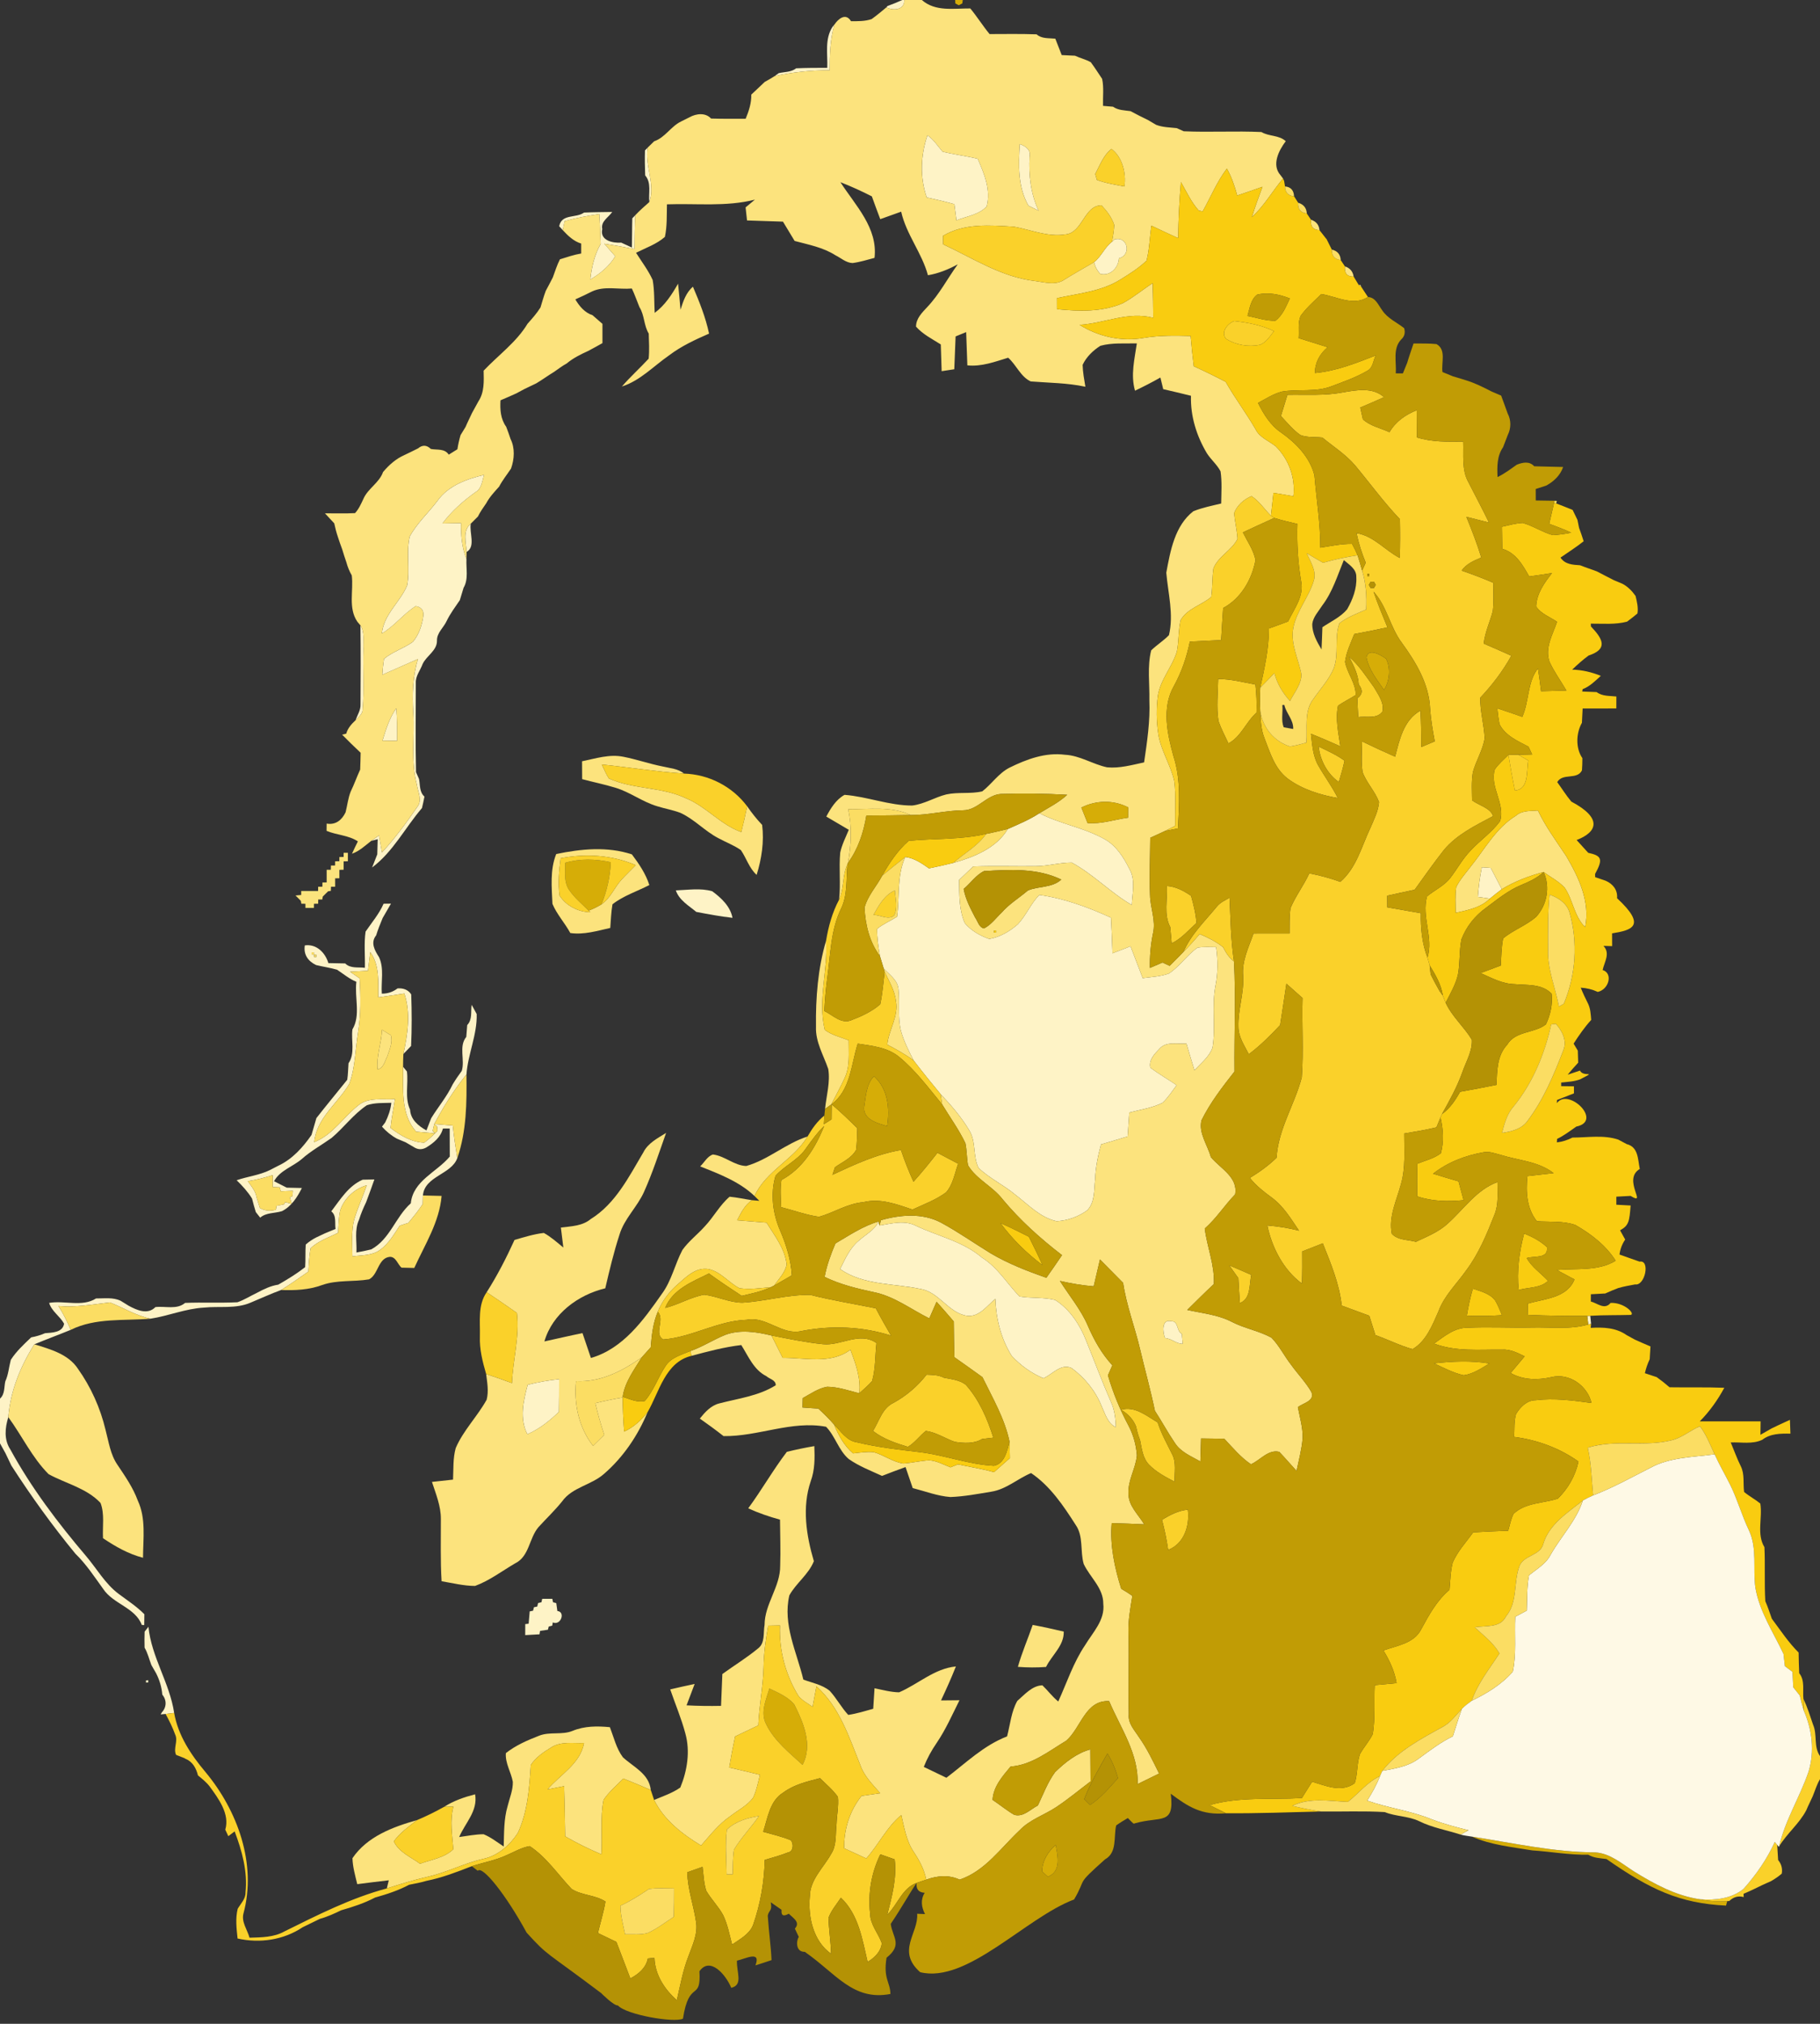 <?xml version="1.0" encoding="UTF-8" standalone="no"?>
<svg
   xmlns:dc="http://purl.org/dc/elements/1.1/"
   xmlns:cc="http://creativecommons.org/ns#"
   xmlns:rdf="http://www.w3.org/1999/02/22-rdf-syntax-ns#"
   xmlns:svg="http://www.w3.org/2000/svg"
   xmlns="http://www.w3.org/2000/svg"
   xmlns:sodipodi="http://sodipodi.sourceforge.net/DTD/sodipodi-0.dtd"
   xmlns:inkscape="http://www.inkscape.org/namespaces/inkscape"
   width="429pt"
   viewBox="0 0 429 477"
   version="1.1"
   height="477pt"
   id="svg2"
   inkscape:version="0.48.2 r9819"
   sodipodi:docname="galileo_galilei.svg">
  <rect x="0" y="0" width="429" height="477" fill="#333333" stroke="none"/>
  <defs
     id="defs309" />
  <sodipodi:namedview
     pagecolor="#ffffff"
     bordercolor="#666666"
     borderopacity="1"
     objecttolerance="10"
     gridtolerance="10"
     guidetolerance="10"
     inkscape:pageopacity="0"
     inkscape:pageshadow="2"
     inkscape:window-width="2560"
     inkscape:window-height="1321"
     id="namedview307"
     showgrid="false"
     inkscape:zoom="7.3634562"
     inkscape:cx="364.45218"
     inkscape:cy="203.51654"
     inkscape:window-x="0"
     inkscape:window-y="0"
     inkscape:window-maximized="1"
     inkscape:current-layer="svg2" />
  <g
     id="#fef3c6ff"
     fill="#fef3c6">
    <path
       d="m212.68 0h0.49c0.06 2.37-2.6 2.6-4.23 1.73l0.27-0.32c1.17-0.42 2.33-0.89 3.47-1.41z"
       id="path5" />
    <path
       d="m196.25 6.31l0.43-0.51c-1 3.49-1.11 7.14-1.11 10.75-4.36 0-8.71 0.45-12.96 1.38l0.95-0.69c1.38-0.32 2.92-0.2 4.1-1.14 2.44-0.11 4.89-0.11 7.34-0.11 0.13-3.25-0.66-6.78 1.25-9.68z"
       id="path7" />
    <path
       d="m218.62 31.88c1.46 1.02 2.42 2.53 3.55 3.86 2.74 0.69 5.55 1.01 8.29 1.68 1.54 3.53 3.14 7.31 2.12 11.23-1.8 1.97-4.74 2.32-7.13 3.28-0.17-1.27-0.33-2.54-0.49-3.81-2.16-0.6-4.34-1.12-6.52-1.58-1.63-4.8-1.45-9.89 0.18-14.66z"
       id="path9" />
    <path
       d="m240.38 33.96c1.34 0.47 2.68 1.33 2.3 3-0.23 4.36 0.28 8.71 2.13 12.7-0.8-0.39-1.59-0.78-2.39-1.18-2.53-4.44-2.36-9.59-2.04-14.52z"
       id="path11" />
    <path
       d="m152.03 35.45l0.64-0.66c-0.71 4.3 1.89 8.72 0.38 12.84-0.23-2.09 0.56-4.53-0.97-6.28-0.07-1.97-0.12-3.94-0.05-5.9z"
       id="path13" />
    <path
       d="m302.43 42.08c0.06 0.14 0.19 0.42 0.25 0.56-0.06-0.14-0.19-0.42-0.25-0.56z"
       id="path15" />
    <path
       d="m137.66 50.1c2.21-0.1 4.43-0.1 6.65-0.14-0.88 1.29-2.74 2.21-2.35 4.04-0.61 2.68 2.46 3.33 4.48 3.19 0.62 0.29 1.88 0.87 2.51 1.16 0.06-2.29 0.02-4.59 0.09-6.89l0.71-0.74c-0.15 2.66-0.14 5.33-0.18 7.99-2.37-0.47-4.75-0.89-7.13-1.27 0.86 0.99 1.72 1.98 2.59 2.96-1.42 2.36-3.55 4.1-5.89 5.48 0.32-2.91 0.98-5.82 2.45-8.38-0.05-2.35-0.18-4.69-0.31-7.04-2.75 0.41-5.5 0.9-8.18 1.66-0.12 0.53-0.34 1.59-0.45 2.12l-0.84-0.92c0.59-3 3.96-1.83 5.85-3.22z"
       id="path17" />
    <path
       d="m262.69 56.43c3.12-0.89 4.1 3.66 1.06 4.46-0.11 2.22-2.07 4.26-4.4 3.66-0.72-0.76-1.21-1.68-1.47-2.75 1.7-1.3 2.49-3.51 4.24-4.82l0.57-0.55z"
       id="path19" />
    <path
       d="m312.54 56.19l0.16 0.18 0.08 0.16c-0.06-0.08-0.18-0.26-0.24-0.34z"
       id="path21" />
    <path
       d="m103.12 118.04c2.56-3.59 6.9-5.14 11.01-6.12-0.5 1.44-0.56 3.26-2.06 4.09-2.92 2.09-5.62 4.48-7.78 7.37 1.46-0.02 2.92-0.05 4.38-0.09-0.04 2.88 0.19 5.78 1.28 8.47-0.12 2.26 0.53 4.73-0.68 6.78-0.28 0.98-0.57 1.94-0.88 2.91-1.1 1.62-2.28 3.19-3.13 4.96-0.72 1.55-2.3 2.74-2.26 4.57 0.04 2.39-2.46 3.54-3.39 5.54-0.53 1.48-1.69 2.81-1.6 4.45 0.01 7.01-0.11 14.02 0.05 21.02 0.18 0.4 0.53 1.2 0.71 1.61 0.29 1.41 0.05 3.08 1.28 4.15-0.17 0.91-0.37 1.81-0.59 2.71-3.97 4.62-6.79 10.29-11.75 14 0.31-0.77 0.91-2.32 1.22-3.1 0.04-1.19 0.08-2.38 0.1-3.57-0.38 0.1-1.15 0.31-1.53 0.41 0.61-0.44 1.22-0.88 1.84-1.3 0.17 1 0.52 3.01 0.7 4.01 3.07-3.34 5.76-7.01 8.33-10.74 1.24-1.57 0.13-3.52-0.11-5.22-1.49-5.53-0.5-11.3-0.85-16.94-0.28-4.26-0.15-8.57 1.11-12.68-2.8 1.23-5.6 2.48-8.41 3.71 0.08-1.26 0.21-2.51 0.4-3.75 2.04-1.7 4.67-2.46 6.81-4.01 1.49-1.76 2.22-4.1 2.49-6.36 0.02-1.18-0.59-1.86-1.83-2.05-2.9 1.83-4.99 4.69-7.97 6.44 0.43-4.5 4.3-7.37 5.96-11.33 0.71-3.8-0.28-7.75 0.61-11.53 1.7-3.14 4.41-5.58 6.54-8.41z"
       id="path23" />
    <path
       d="m109.98 130.09c-0.11-2.2-1.02-5.03 0.99-6.66-0.4 2.09 1.22 5.43-0.99 6.66z"
       id="path25" />
    <path
       d="m84.96 147.39c1.07 1.65 0.6 3.76 0.72 5.62-0.17 4.7 0.22 9.42-0.2 14.11 0.07 1.17-0.98 1.84-1.65 2.62 0.4-1.23 1.22-2.37 1.15-3.71 0.04-6.21 0.07-12.43-0.02-18.64z"
       id="path29" />
    <path
       d="m90.16 174.56c0.8-2.65 1.64-5.33 3.24-7.63 0.22 2.55 0.23 5.12 0.21 7.68-1.15-0.02-2.3-0.03-3.45-0.05z"
       id="path33" />
    <path
       d="m237.55 195.39c2.54-1.12 5.12-2.19 7.45-3.72 4.87 2.54 10.45 3.36 15.24 6.05 2.84 1.51 4.59 4.32 5.99 7.11 1.48 2.59 0.66 5.66 0.55 8.47-5.02-2.91-9.06-7.23-14.15-9.99-2.9-0.01-5.73 0.85-8.64 0.85-4.87 0.05-9.74-0.11-14.6 0.07-1.1 1.06-2.2 2.11-3.31 3.16 0.05 3.42-0.07 6.99 1.34 10.19 1.49 1.77 3.6 2.98 5.77 3.73 2.53-0.43 4.84-1.81 6.75-3.48 1.95-2.1 3.03-4.85 5.04-6.9 5.88 0.81 11.52 2.91 16.9 5.36 0.14 2.8 0.26 5.6 0.35 8.4 1.42-0.56 2.83-1.11 4.25-1.66 0.95 2.5 1.92 5 2.88 7.51 2.06-0.28 4.19-0.37 6.16-1.08 2.56-1.68 4.25-4.35 6.75-6.1 1.44-0.25 2.92-0.13 4.38-0.13 0.44 3.05 0.45 6.14-0.15 9.17-0.91 4.81 0.1 9.73-0.69 14.54-0.81 2.18-2.73 3.66-4.26 5.32-0.65-2.09-1.28-4.19-1.89-6.3-2.14 0.19-4.81-0.61-6.4 1.28-1.14 1.18-2.54 2.61-2.1 4.42 1.99 1.48 4.15 2.71 6.19 4.12-1.07 1.42-2.03 2.94-3.34 4.16-2.45 1.2-5.2 1.6-7.82 2.28-0.13 1.87-0.26 3.75-0.38 5.63-2.09 0.64-4.18 1.27-6.28 1.88-0.73 2.7-1.3 5.46-1.39 8.27-0.29 2.45 0.01 5.35-1.87 7.27-2.08 1.51-4.65 2.44-7.22 2.56-3.88-0.85-6.66-3.92-9.71-6.23-2.74-2.31-6.07-3.84-8.67-6.32-1.38-2.7-0.55-6.13-2.16-8.8-1.88-3.16-4.28-5.96-6.8-8.6-2.17-2.61-4.3-5.25-6.36-7.94-1.17-2.28-2.33-4.59-3.01-7.06-0.76-3.22-0.21-6.57-0.57-9.83-0.23-2.1-2.15-3.35-3.47-4.78-0.29-0.99-0.6-1.98-0.9-2.96-0.34-2.11-0.68-4.24-0.66-6.38 1.44-1.17 3.16-1.88 4.71-2.87 0.65-4.69-0.1-9.63 1.94-14.07 2.12 0.26 3.88 1.49 5.58 2.68 1.92-0.4 3.84-0.81 5.74-1.29 4.84-1.35 10.16-3.47 12.84-7.99z"
       id="path35" />
    <path
       d="m349.29 204.41c0.52 0.03 1.57 0.1 2.09 0.14 0.88 1.67 1.75 3.35 2.62 5.03-0.97 0.71-1.89 1.47-2.81 2.22-0.71-0.1-2.13-0.3-2.84-0.4 0.18-2.35 0.46-4.69 0.94-6.99z"
       id="path37" />
    <path
       d="m159.3 209.86c2.85-0.09 5.8-0.6 8.58 0.2 2.13 1.58 4.26 3.54 4.78 6.27-2.87-0.33-5.71-0.85-8.54-1.4-1.79-1.49-4.02-2.74-4.82-5.07z"
       id="path39" />
    <path
       d="m90.42 213c0.44 0 1.31-0.02 1.74-0.02-0.66 1.12-1.31 2.25-1.96 3.39-0.56 1.35-1.11 2.7-1.54 4.1-1.39 1.71-0.32 3.57 0.68 5.12 1.25 2.68 0.45 5.76 0.66 8.61 1.4 0.01 2.63-0.41 3.71-1.24 1.3-0.09 2.47 0.27 3.22 1.42 0.14 4.04 0.16 8.11-0.03 12.15-0.45 0.48-1.36 1.42-1.82 1.9 1.01-4.67 1.78-9.62 0.23-14.26-2.04 0.33-4.08 0.62-6.13 0.91-0.05-3.63 0.34-7.55-1.9-10.68-0.19 1.47-0.37 2.93-0.54 4.4-1.41 0.08-2.82 0.15-4.23 0.23 0.57 0.4 1.7 1.18 2.26 1.57 0.24 4.24 0.32 8.51-0.37 12.71-0.66 4.05-0.63 8.26-2.07 12.15-2.72 4.63-7.68 7.99-8.28 13.74 4.37-1.71 6.84-5.86 10.39-8.66 2.42-2.01 5.77-1.28 8.66-1.49-0.34 2.27-0.83 4.52-1.05 6.8 2.29 1.76 4.99 3.39 7.95 3.47 0.9-0.67 1.75-1.41 2.55-2.2l0.58-0.57-0.11-1.02-0.66-0.6c1.45 0.11 2.91 0.23 4.37 0.35 0.26 2.57 0.64 5.13 1.06 7.69-1.41 3.88-7.71 4.22-8.1 8.8-0.01 0.51-0.03 1.52-0.05 2.02-1.01 1.56-2.2 3-3.38 4.44-0.5 0.16-1.51 0.48-2.02 0.64-1.37 2.02-2.6 4.25-4.63 5.71-1.88 1.4-4.33 1.24-6.54 1.54-0.01-2.89-0.3-5.84 0.41-8.66 0.82-2.76 2.05-5.37 2.96-8.09-2.89 0.82-5.28 3.05-6.25 5.9-0.38 1.73-0.38 3.53-0.5 5.3-2.21 1.1-4.68 1.9-6.48 3.65-0.34 1.81-0.4 3.65-0.53 5.49-2.12 1.48-4.22 2.98-6.42 4.34-2.44 0.89-4.8 1.99-7.2 2.98-3.48 1.51-7.35 0.78-11.02 1.17-4.3 0.24-8.33 1.96-12.56 2.61-3.4-0.7-6.37-2.57-9.56-3.83-4.03 0.45-8.06 1.23-12.14 0.84 1.12 1.79 2.08 3.67 2.89 5.62-2.84 1.17-5.73 2.22-8.57 3.41-3.29 5.2-5.64 10.98-6.14 17.17-0.78 2.53-1.06 5.27 0.47 7.6 4.93 9.04 11.2 17.31 17.86 25.14 2.55 3 4.52 6.58 7.74 8.96 2.04 1.52 4.2 2.92 6 4.75-0.01 0.64-0.02 1.92-0.03 2.56l-0.58-0.04c-1.51-4.07-6.74-4.94-9.07-8.45-2.07-2.86-4.02-5.86-6.57-8.33-5.44-6.61-10.45-13.57-15.1-20.78-0.45-0.97-0.91-1.93-1.38-2.89-0.32-0.58-0.97-1.76-1.3-2.35v-10.54c1.18-1.06 0.94-2.69 1.25-4.07 0.74-1.61 0.85-3.39 1.3-5.07 1.3-2.03 3.08-3.65 4.8-5.3 1.13-0.2 2.22-0.53 3.27-0.98 1.67-0.14 4.15-0.13 4.49-2.24-0.98-1.77-2.91-2.89-3.53-4.9 3.62-0.63 7.84 1.02 11.06-1.05 1.94 0.02 3.99-0.32 5.81 0.56 0.47 0.29 1.43 0.88 1.9 1.17 1.9 1.03 4.46 2.18 6.28 0.31 2.32-0.29 5.04 0.68 7-0.99 4.11-0.17 8.22 0.05 12.33-0.15 1.62-0.55 3.08-1.5 4.62-2.23 1.58-0.85 3.22-1.65 5.01-1.92 2.19-1.25 4.35-2.57 6.34-4.13 0.13-1.77 0.01-3.55 0.14-5.32 0.76-0.68 1.6-1.24 2.51-1.7 0.5-0.23 1.5-0.71 2-0.94 0.63-0.26 1.88-0.78 2.51-1.04-0.22-1.4 0.29-3.12-1-4.15 2.14-2.8 4.02-5.98 7.4-7.46 0.69-0.01 2.07-0.04 2.76-0.06-0.65 1.79-1.26 3.59-1.95 5.37-0.64 1.33-1.23 2.69-1.66 4.11-1.14 2.42-0.5 5.17-0.62 7.74 1.17-0.2 2.33-0.45 3.48-0.73 4.43-2.39 5.71-7.65 9.33-10.86 0.54-5.35 6.11-7.33 9.19-11.02-0.01-2.21-0.01-4.41-0.02-6.61-0.4 0-1.2 0.01-1.6 0.01-0.53 2.05-2.19 3.4-3.92 4.46-1 0.56-1.98 0.53-2.93-0.09-0.48-0.28-1.45-0.85-1.93-1.13-0.51-0.22-1.54-0.65-2.06-0.86-1.34-0.73-2.52-1.7-3.52-2.83l0.75-0.98c0.73-1.46 1.28-3 1.45-4.64-1.93 0.07-3.9-0.06-5.76 0.57-3.17 2.12-5.43 5.27-8.32 7.71-2.35 1.67-4.89 3.06-7.04 4.98-2.12 1.81-5.13 2.66-6.52 5.22 0.75 0.38 2.25 1.14 2.99 1.52 1.19 0.03 2.38 0.05 3.57 0.08-1.1 2.18-2.44 4.31-4.68 5.45-1.71 0.55-3.72 0.29-5.15 1.54-0.26-0.33-0.77-0.98-1.03-1.31-0.33-1.06-0.63-2.12-0.89-3.19-1-1.61-2.27-3.01-3.63-4.32 2.6-0.9 5.38-1.18 7.86-2.41 0.49-0.26 1.49-0.76 1.98-1.02 3.27-1.53 5.79-4.32 7.81-7.25 0.41-1.32 0.74-2.66 1.15-3.97 2.38-3.04 4.85-6.02 7.27-9.03 0.2-1.29 0.2-2.6 0.3-3.89 1.6-2.34 0.58-5.34 0.92-7.98 1.99-3.3 0.47-7.53 0.93-11.22-1.68-0.68-3.06-1.87-4.55-2.85-1.63-0.47-3.3-0.7-4.94-1.1-1.9-0.9-3-2.47-2.66-4.63 2.73-0.4 4.82 1.7 5.55 4.17 1.32 0.01 2.65 0.04 3.97 0.08 1.25 1.26 3.08 0.82 4.64 1.03 0.07-2.84-0.24-5.72 0.16-8.53 1.47-2.16 3.2-4.17 4.25-6.58m-16.97 11.45l0.01 0.53 0.55 0.02-0.03-0.54-0.53-0.01m0.56 0.55l0.03 0.55h0.53l-0.02-0.53-0.54-0.02m-15.59 53.39c0.8 1.21 1.82 2.28 2.05 3.79 0.2 0.63 0.6 1.91 0.8 2.55 1.16 0.65 2.42 0.78 3.76 0.39l0.17-0.91c0.43-0.09 1.3-0.26 1.74-0.35l0.28-0.51 1.53 0.39-0.43-1.56 0.62-0.24 0.09-1.27c-0.71 0.03-2.14 0.08-2.85 0.11l-0.24-0.93c-0.41-0.01-1.24-0.05-1.65-0.07 0-0.7-0.02-2.11-0.02-2.81-1.77 0.57-3.7 1.1-5.85 1.42z"
       id="path41" />
    <path
       d="m111.18 236.83c0.29 0.54 0.89 1.63 1.18 2.17 0.15 4.86-2.07 9.42-2.41 14.25-2.94 3.62-5.41 7.57-7.59 11.68-0.09 0.41-0.28 1.22-0.37 1.62l0.56 0.57c-1.49-0.13-2.97-0.26-4.46-0.38-3.74-4.22-2.99-10.11-3.08-15.31l0.91 1.12c0.37 2.97-0.56 6.18 0.74 8.99 0.12 2.33 1.96 3.85 3.86 4.9 0.28-0.72 0.83-2.15 1.11-2.87 1.65-2.68 3.72-5.12 5.07-7.98 0.66-1.1 1.38-2.15 2.14-3.18 0.81-2.59-0.78-5.74 1.07-8.02 0.07-0.93 0.14-1.86 0.22-2.79 1.27-1.33 0.79-3.15 1.05-4.77z"
       id="path43" />
    <path
       d="m207.33 288.85c2.85-0.47 5.94-1.35 8.66 0.11 5.2 2.44 11.05 3.65 15.51 7.48 3.67 2.3 5.89 6.08 8.81 9.13 2.78 0.47 5.66 0.14 8.41 0.83 3.47 2.2 5.8 5.8 7.29 9.56 1.94 4.79 3.75 9.64 5.82 14.38 0.88 1.89 1.14 3.98 1.19 6.06-1.99-0.98-2.52-3.21-3.38-5.04-1.44-3.56-3.96-6.65-7.04-8.91-2.54-1.18-4.52 1.49-6.65 2.4-2.83-1.17-5.4-3.04-7.48-5.28-2.51-4.01-3.69-8.73-3.85-13.43-1.98 1.61-3.77 4.31-6.65 4-4.38-0.66-6.56-5.56-10.9-6.32-6.39-1.37-13.42-0.82-19.05-4.7 1.2-2.39 2.3-4.97 4.42-6.7 1.6-1.46 3.71-2.45 4.65-4.52l0.24 0.95z"
       id="path45" />
    <path
       d="m374.14 310.16l0.71-0.03c0.05 0.47 0.14 1.41 0.19 1.89l-0.66 0.16c-0.06-0.51-0.18-1.52-0.24-2.02z"
       id="path47" />
    <path
       d="m274.63 315.39c-0.57-1.26-0.88-4.63 1.44-3.97 1.78-0.13 1.21 2.4 2.5 2.95 0.05 0.59 0.16 1.78 0.21 2.37-1.56 0-2.55-1.24-4.15-1.35z"
       id="path49" />
    <path
       d="m124.39 326.38c2.43-0.61 4.9-1.06 7.4-1.31 0.01 2.56-0.01 5.13-0.05 7.7-2.2 2.13-4.61 4.05-7.43 5.28-1.9-3.7-0.94-7.88 0.08-11.67z"
       id="path51" />
    <path
       d="m127.8 376.84c0.59 0 1.79 0 2.39-0.01l0.17 0.82 0.76 0.2c0.07 0.47 0.2 1.4 0.26 1.86 1.97 0.17 0.82 3.51-1.08 2.69l-0.13 0.76-0.82 0.2-0.2 0.76c-0.46 0.07-1.39 0.2-1.85 0.27l-0.13 0.81c-0.84 0.05-2.53 0.15-3.37 0.19 0-0.65 0.01-1.95 0.01-2.6l0.8-0.09c0.06-0.72 0.19-2.17 0.25-2.9l0.79-0.16 0.2-0.81 0.79-0.18 0.19-0.81 0.8-0.2 0.17-0.8z"
       id="path53" />
    <path
       d="m34.09 384.57l0.9-1.15c0.69 7.13 5.01 13.24 6.06 20.31-0.51 0.06-1.52 0.18-2.02 0.24l-1.16 0.11 0.28-0.48c1.14-1.21 1.18-2.91 0.11-4.17-0.15-1.79-0.66-3.48-1.47-5.06-0.28-0.48-0.83-1.44-1.11-1.93-0.53-1.37-0.85-2.82-1.6-4.09-0.03-1.27-0.04-2.53 0.01-3.78z"
       id="path55" />
    <path
       d="m34.41 396.07l0.53-0.06-0.01 0.54-0.51 0.03-0.01-0.51z"
       id="path57" />
    <path
       d="m37.49 401.2c0.11 0.17 0.32 0.51 0.42 0.68-0.1-0.17-0.31-0.51-0.42-0.68z"
       id="path59" />
  </g>
  <g
     id="#fce37dff"
     fill="#fce37d">
    <path
       d="m213.17 0h4.12c3.21 2.81 7.51 1.96 11.42 1.99 1.61 1.94 2.94 4.09 4.55 6.04 3.69-0.01 7.39-0.07 11.08 0.06 1.23 1.1 2.91 0.86 4.41 1.02 0.49 1.3 1.02 2.57 1.51 3.87 1.04 0.04 2.08 0.09 3.13 0.15 1.21 0.58 2.55 0.86 3.73 1.54 0.94 1.27 1.79 2.61 2.67 3.92 0.44 2.08 0.14 4.25 0.21 6.36 0.59 0.05 1.77 0.15 2.35 0.2 1.22 0.87 2.73 0.84 4.14 1.05 1.34 0.73 2.71 1.42 4.09 2.08 0.48 0.28 1.45 0.85 1.93 1.14 1.55 0.6 3.23 0.6 4.86 0.78 0.42 0.18 1.24 0.55 1.65 0.74 6.1 0.27 12.22-0.11 18.32 0.18 1.79 1.08 4.12 0.67 5.73 2.16-1.64 2.17-3.38 5.58-1.25 7.99l0.61 0.81c-2.52 2.99-4.44 6.45-7.35 9.1 0.75-2.41 1.62-4.78 2.5-7.15-1.98 0.7-3.96 1.39-5.95 2.05-0.59-2.19-1.32-4.36-2.44-6.34-2.36 3.1-3.81 6.72-5.71 10.09-0.23-0.05-0.7-0.16-0.93-0.21-1.76-2-2.89-4.43-4.19-6.72-0.38 4.4-0.6 8.81-0.65 13.23-2.11-0.95-4.21-1.94-6.3-2.93-0.42 2.73-0.46 5.55-1.15 8.23-1.84 1.77-4.03 3.13-6.19 4.47-4.49 2.81-9.88 3.26-14.93 4.37 0 0.65 0.01 1.95 0.01 2.6 5.17 0.52 10.62 0.71 15.5-1.4 2.49-1.35 4.67-3.19 7.05-4.73 0.08 2.72 0.11 5.44 0.13 8.17-5.88-1.57-11.51 1.3-17.34 1.66 4.45 2.81 9.97 4.01 15.17 3.07 3.63-0.61 7.32-0.55 10.99-0.45 0.2 2.38 0.45 4.76 0.74 7.13 2.53 1.16 5.04 2.38 7.51 3.67 2.16 3.83 4.83 7.34 7.03 11.15 0.96 2.01 3.16 2.75 4.79 4.07 3.08 3.09 4.65 7.38 4.16 11.74-1.57-0.26-3.14-0.52-4.71-0.79-0.2 1.8-0.41 3.6-0.59 5.4-1.54-1.53-2.74-3.43-4.57-4.62-1.82 0.73-3.41 2.16-4.11 4 0.18 2.03 0.68 4.02 0.8 6.06-1.33 2.72-4.55 4.11-5.67 6.96-0.33 2.23-0.21 4.49-0.52 6.73-2.3 1.96-5.7 2.74-7.24 5.51-0.54 2.43-0.38 4.96-0.87 7.4-1.11 3.61-3.86 6.56-4.47 10.35-0.39 2.98-0.36 6.03 0.09 9.01 0.59 3.92 2.92 7.29 3.77 11.14 0.44 3.5 0.15 7.04 0.21 10.55-0.61 0.31-1.81 0.92-2.41 1.22-1.16 0.53-2.31 1.06-3.46 1.6-0.03 4.51-0.24 9.02-0.05 13.53 0.06 3.01 1.41 5.97 0.7 8.98-0.55 2.68-0.79 5.42-0.73 8.16 0.99-0.43 1.99-0.86 2.98-1.28 0.42 0.2 1.25 0.59 1.67 0.79 1.09-1.09 2.19-2.18 3.26-3.3 1.33-1.34 2.6-2.75 3.82-4.2 1.95 0.82 3.86 1.77 5.52 3.1 0.64 1.27 1.41 2.49 2.57 3.37 0.45 8.63 0.03 17.29 0.12 25.93-2.86 3.64-5.73 7.34-7.78 11.51-0.72 3.04 1.43 5.8 2.2 8.65 2.21 2.7 6.46 4.71 5.73 8.8-2.51 2.58-4.43 5.67-7.16 8.05 0.54 4.4 2.37 8.59 2.14 13.09-2.13 1.99-4.2 4.05-6.27 6.1 3.55 0.79 7.27 1.12 10.55 2.83 2.98 1.54 6.37 2.09 9.31 3.71 1.84 1.89 3 4.31 4.62 6.38 1.55 2.17 3.45 4.1 4.79 6.43 0.87 2.16-2.01 2.57-3.19 3.57 0.45 2.42 1.2 4.83 1.12 7.32-0.21 2.6-0.9 5.13-1.43 7.69-1.38-1.48-2.68-3.03-4.08-4.49-2.61-0.62-4.48 1.98-6.67 2.93-2.42-1.63-4.29-3.9-6.28-6.01-1.83-0.03-3.66-0.05-5.48-0.07-0.05 1.8-0.11 3.61-0.16 5.42-2.18-1.24-4.7-2.23-6.07-4.45-1.66-2.43-3.04-5.03-4.65-7.49-1.01-4.88-2.36-9.68-3.5-14.52-1.23-5.24-3.21-10.29-3.99-15.63-1.83-1.84-3.65-3.67-5.46-5.52-0.49 2.11-1 4.22-1.48 6.33-2.69-0.22-5.34-0.68-7.96-1.27 2.23 3.54 4.97 6.77 6.62 10.65 1.45 3.34 3.25 6.55 5.74 9.24-0.26 0.59-0.78 1.77-1.04 2.36 1.19 4.1 2.83 8.09 4.85 11.86 1.13 2.16 1.81 4.57 1.97 7.02-0.27 3.08-2.15 5.84-1.98 8.99-0.03 2.88 2.32 4.94 3.71 7.25-2.56-0.13-5.11-0.21-7.67-0.28-0.44 5.28 0.68 10.46 2.25 15.47 0.9 0.52 1.77 1.07 2.62 1.67-0.46 2.93-1.05 5.87-0.91 8.86 0.15 6.34-0.07 12.69 0.07 19.04-0.22 2.19 1.4 3.81 2.48 5.52 1.87 2.64 3.24 5.57 4.67 8.46-1.69 0.83-3.38 1.66-5.07 2.48 0.27-7.17-4.03-13.22-6.71-19.55-5.64-0.31-6.64 6.35-10.12 9.33-4.12 2.48-8.12 5.72-13.11 6.09-1.92 2.3-4.06 4.7-4.25 7.85 1.72 1.15 3.32 2.49 5.12 3.53 2.14 0.61 3.81-1.32 5.56-2.2 1.28-2.66 2.31-5.48 4.07-7.88 2.37-2.29 5.06-4.45 8.3-5.34 0.03 2.51 0.04 5.02 0.05 7.54-2.69 2.03-5.29 4.2-8.1 6.06-2.83 1.88-6.22 2.93-8.6 5.44-4.46 4.17-8.13 9.61-14.16 11.66-2.53-1.2-5.32-0.94-7.88 0-0.44-2.38-1.59-4.5-2.9-6.48-1.77-2.6-2.27-5.76-2.97-8.75-3.44 2.83-5.33 6.95-8.26 10.23-1.74-0.81-3.48-1.62-5.22-2.4-0.06-4.46 1.32-8.84 4.11-12.34 1.47-0.22 2.93-0.43 4.4-0.64-1.76-2.04-3.76-3.98-4.67-6.57-2.64-6.58-4.91-13.73-10.36-18.61-0.3 1.6-0.61 3.21-0.91 4.82-1.13-0.81-2.43-1.46-3.32-2.55-3.05-4.98-4.61-10.79-4.37-16.63-0.69 0.01-2.08 0.05-2.77 0.06-0.59 3.25-1.04 6.53-1.1 9.84-0.11 4.57-1.05 9.08-1.23 13.65-1.82 0.88-3.64 1.75-5.47 2.61-0.52 2.43-0.99 4.87-1.39 7.32 2.42 0.55 4.83 1.13 7.25 1.72-0.46 1.81-0.81 3.68-1.61 5.39-1.4 1.89-3.59 2.95-5.42 4.38-2.7 1.85-4.72 4.46-6.86 6.9-4.45-2.72-8.69-5.96-11.07-10.74 2.09-0.88 4.3-1.61 6.18-2.93 1.64-3.98 2.36-8.53 1.19-12.74-0.94-3.54-2.38-6.92-3.57-10.39 1.91-0.45 3.83-0.88 5.76-1.28-0.64 1.68-1.27 3.36-1.91 5.04 2.71 0.14 5.42 0.18 8.13 0.12 0.11-2.5 0.21-5 0.31-7.5 2.79-2.03 5.76-3.83 8.42-6.04 1.7-1.29 1.19-3.69 1.53-5.53 0.01-4.96 3.74-9.01 3.68-13.97 0.13-3.62-0.02-7.24-0.04-10.85-2.56-0.7-5.08-1.56-7.49-2.67 3.19-4.33 5.84-9.03 9.1-13.31 2.14-0.53 4.3-0.98 6.48-1.35 0.12 2.77 0.13 5.61-0.84 8.25-2.1 6.16-1.06 12.79 0.73 18.87-1.24 3.13-4.18 5.15-5.78 8.06-1.6 6.89 1.74 13.32 3.3 19.85 2.1 0.78 4.44 1.19 6.21 2.64 1.62 1.76 2.74 3.92 4.37 5.68 2-0.29 3.94-0.9 5.89-1.44 0.1-1.62 0.2-3.24 0.31-4.84 1.91 0.39 3.82 0.92 5.79 0.96 4.51-1.93 8.3-5.6 13.39-6.1-1.07 2.71-2.27 5.37-3.51 8.01 1.45-0.02 2.9-0.03 4.35-0.04-1.7 3.41-3.24 6.92-5.39 10.08-1.21 1.76-2.24 3.64-3.02 5.63 1.78 0.84 3.55 1.7 5.33 2.56 4.6-3.49 8.81-7.64 14.3-9.75 0.74-2.79 0.98-5.83 2.41-8.36 1.71-1.48 3.52-3.63 5.92-3.68 1.29 1.23 2.34 2.69 3.74 3.81 2.03-4.46 3.56-9.18 6.32-13.27 1.83-3.04 4.74-5.92 4.29-9.77 0.03-3.72-3.13-6.22-4.61-9.36-0.89-3.03 0-6.53-1.91-9.24-2.88-4.51-6-9.16-10.5-12.2-3.18 1.33-5.86 3.84-9.37 4.39-3.2 0.53-6.41 1.14-9.65 1.26-3.05-0.23-5.94-1.36-8.88-2.11-0.57-1.65-1.13-3.31-1.69-4.95-1.86 0.66-3.7 1.36-5.54 2.08-2.66-1.22-5.43-2.28-7.84-3.97-2.41-2.05-3.17-5.37-5.35-7.61-8.14-1.53-16.02 2.33-24.17 2.2-1.82-1.43-3.69-2.8-5.59-4.13 1.22-1.52 2.6-3.06 4.56-3.57 4.51-1.18 9.3-1.75 13.33-4.28 0.04-1.25-1.46-1.47-2.21-2.15-2.96-1.47-4.24-4.69-5.91-7.33-4 0.47-7.89 1.51-11.76 2.55l-0.22-1.15c2.85-0.97 5.38-2.66 8.16-3.78 3.52-1.34 7.38-0.73 10.94 0.13 0.88 1.76 1.76 3.51 2.65 5.27 5.36-0.04 11.31 1.57 15.96-1.92 1.22 3.29 2.5 6.69 2.08 10.27-2.49-0.64-4.98-1.51-7.57-1.54-2.12 0.37-3.9 1.67-5.75 2.67-0.02 0.56-0.04 1.66-0.06 2.22 1.25 0.08 2.49 0.17 3.74 0.26 1.28 1.2 2.56 2.42 3.7 3.76 1.05 2.54 2.36 4.99 4.49 6.79 1.62-0.17 3.24-0.45 4.88-0.28 2.41 0.67 4.48 2.33 6.99 2.67 2.03-0.15 4.03-0.65 6.07-0.76 1.78 0.12 3.37 1.03 5.01 1.66 0.45-0.17 1.34-0.52 1.79-0.7 2.82 0.62 5.68 1.05 8.47 1.84 1.25-1.1 2.49-2.21 3.74-3.31-0.02-1.3-0.04-2.59-0.08-3.88-1.12-5.41-3.98-10.28-6.38-15.2-2.21-1.57-4.39-3.17-6.62-4.71-0.07-2.81-0.12-5.61-0.14-8.42-1.34-1.56-2.68-3.12-4.06-4.64-0.57 1.31-1.14 2.61-1.71 3.92-4.32-2.14-8.26-5.23-13.09-6.19-3.96-0.85-7.92-1.81-11.59-3.59 0.52-2.73 1.47-5.34 2.56-7.89 3.28-1.91 6.46-4.1 10.16-5.17-0.94 2.07-3.05 3.06-4.65 4.52-2.12 1.73-3.22 4.31-4.42 6.7 5.63 3.88 12.66 3.33 19.05 4.7 4.34 0.76 6.52 5.66 10.9 6.32 2.88 0.31 4.67-2.39 6.65-4 0.16 4.7 1.34 9.42 3.85 13.43 2.08 2.24 4.65 4.11 7.48 5.28 2.13-0.91 4.11-3.58 6.65-2.4 3.08 2.26 5.6 5.35 7.04 8.91 0.86 1.83 1.39 4.06 3.38 5.04-0.05-2.08-0.31-4.17-1.19-6.06-2.07-4.74-3.88-9.59-5.82-14.38-1.49-3.76-3.82-7.36-7.29-9.56-2.75-0.69-5.63-0.36-8.41-0.83-2.92-3.05-5.14-6.83-8.81-9.13-4.46-3.83-10.31-5.04-15.51-7.48-2.72-1.46-5.81-0.58-8.66-0.11l0.31-1.25c4.57-1.31 9.75-1.74 14.1 0.53 4.06 2.19 7.84 4.86 11.77 7.27 4.13 2.44 8.62 4.18 13.13 5.77 1.26-1.77 2.48-3.55 3.69-5.34-5.1-3.92-9.89-8.23-14.01-13.18-2.34-3.05-6.14-4.66-8.14-7.99-0.31-1.73-0.27-3.5-0.62-5.21-1.52-3.21-3.64-6.1-5.47-9.13-0.1-0.61-0.28-1.83-0.38-2.44 2.52 2.64 4.92 5.44 6.8 8.6 1.61 2.67 0.78 6.1 2.16 8.8 2.6 2.48 5.93 4.01 8.67 6.32 3.05 2.31 5.83 5.38 9.71 6.23 2.57-0.12 5.14-1.05 7.22-2.56 1.88-1.92 1.58-4.82 1.87-7.27 0.09-2.81 0.66-5.57 1.39-8.27 2.1-0.61 4.19-1.24 6.28-1.88 0.12-1.88 0.25-3.76 0.38-5.63 2.62-0.68 5.37-1.08 7.82-2.28 1.31-1.22 2.27-2.74 3.34-4.16-2.04-1.41-4.2-2.64-6.19-4.12-0.44-1.81 0.96-3.24 2.1-4.42 1.59-1.89 4.26-1.09 6.4-1.28 0.61 2.11 1.24 4.21 1.89 6.3 1.53-1.66 3.45-3.14 4.26-5.32 0.79-4.81-0.22-9.73 0.69-14.54 0.6-3.03 0.59-6.12 0.15-9.17-1.46 0-2.94-0.12-4.38 0.13-2.5 1.75-4.19 4.42-6.75 6.1-1.97 0.71-4.1 0.8-6.16 1.08-0.96-2.51-1.93-5.01-2.88-7.51-1.42 0.55-2.83 1.1-4.25 1.66-0.09-2.8-0.21-5.6-0.35-8.4-5.38-2.45-11.02-4.55-16.9-5.36-2.01 2.05-3.09 4.8-5.04 6.9-1.91 1.67-4.22 3.05-6.75 3.48-2.17-0.75-4.28-1.96-5.77-3.73-1.41-3.2-1.29-6.77-1.34-10.19 1.11-1.05 2.21-2.1 3.31-3.16 4.86-0.18 9.73-0.02 14.6-0.07 2.91 0 5.74-0.86 8.64-0.85 5.09 2.76 9.13 7.08 14.15 9.99 0.11-2.81 0.93-5.88-0.55-8.47-1.4-2.79-3.15-5.6-5.99-7.11-4.79-2.69-10.37-3.51-15.24-6.05 2.24-1.36 4.61-2.54 6.55-4.34-5.2-0.3-10.41-0.36-15.61-0.2-3.38 0.19-5.48 3.84-8.91 3.85-4.15 0.04-8.21 1.15-12.35 1.12-4.62-2.16-9.83-1.32-14.75-1.37 0.92 4.17 0.71 8.47-0.05 12.65l-0.11 0.28c-1.27 2.65-0.75 5.75-1.99 8.4 0.42-3.69-0.07-7.42 0.27-11.11 0.4-1.88 1.29-3.6 2.02-5.37-1.77-1.04-3.54-2.08-5.3-3.12 1.05-1.97 2.28-4 4.3-5.12 5.37 0.41 10.52 2.53 15.94 2.52 2.84-0.33 5.31-1.94 8.05-2.62 2.78-0.61 5.7-0.07 8.47-0.72 2.25-1.74 3.85-4.28 6.43-5.59 4.04-1.99 8.48-3.64 13.06-3.04 3.53 0.17 6.54 2.24 9.93 2.96 2.96 0.29 5.86-0.56 8.73-1.16 0.71-4.86 1.45-9.75 1.24-14.68 0.08-3.9-0.52-7.91 0.43-11.72 1.32-1.29 2.91-2.27 4.19-3.59 1.16-4.89-0.21-9.84-0.63-14.72 0.96-5.15 1.99-11.06 6.37-14.48 2.11-0.86 4.36-1.29 6.57-1.83 0.03-2.53 0.22-5.07-0.15-7.58-0.82-1.58-2.24-2.74-3.2-4.23-2.45-4.08-3.92-8.78-3.77-13.58-2.18-0.54-4.36-1.06-6.54-1.56-0.17-0.68-0.5-2.05-0.67-2.74-1.95 1.11-3.95 2.13-5.98 3.1-1.07-3.69-0.1-7.47 0.43-11.15-2.86 0.08-5.81-0.2-8.59 0.57-1.74 1.1-3.31 2.62-4.19 4.49 0.04 1.74 0.37 3.45 0.65 5.16-4.24-0.91-8.58-0.91-12.88-1.25-2.38-1.09-3.39-3.9-5.32-5.59-3.14 0.95-6.26 2.15-9.62 1.8-0.1-2.61-0.19-5.23-0.28-7.84-0.83 0.34-1.67 0.68-2.49 1.02-0.09 2.58-0.19 5.16-0.31 7.74-0.75 0.11-2.24 0.34-2.98 0.45-0.07-2.1-0.13-4.2-0.2-6.3-2.02-1.28-4.24-2.38-5.84-4.2 0.01-1.92 1.42-3.29 2.63-4.59 2.87-3.01 4.78-6.74 7.21-10.09-2.21 1.2-4.55 2.16-7.03 2.57-1.43-5.28-5.1-9.61-6.31-14.98-1.65 0.58-3.29 1.17-4.93 1.76-0.67-1.78-1.34-3.57-1.98-5.37-2.42-1.23-4.89-2.36-7.41-3.34 3.52 5.47 8.86 10.77 8.04 17.84-1.72 0.45-3.42 0.99-5.18 1.22-1.54-0.06-2.72-1.19-4.04-1.84-2.9-1.86-6.33-2.49-9.61-3.37-0.92-1.52-1.84-3.03-2.75-4.55-2.82-0.09-5.65-0.17-8.47-0.28-0.08-0.77-0.25-2.31-0.34-3.08 0.73-0.61 1.46-1.22 2.2-1.83-6.79 1.73-13.82 0.86-20.74 1.11-0.06 2.56 0.06 5.15-0.48 7.67-1.96 1.73-4.5 2.58-6.8 3.75 1.33 2.12 2.88 4.12 3.92 6.42 0.45 2.55 0.33 5.16 0.47 7.74 2.42-1.78 4.05-4.31 5.51-6.88 0.21 2.04 0.41 4.09 0.58 6.14 0.63-1.98 1.29-4.04 2.93-5.42 1.53 3.58 2.99 7.22 3.8 11.05-3.27 1.43-6.54 2.94-9.4 5.11-3.66 2.53-6.81 5.97-11.15 7.36 1.99-2.3 4.25-4.33 6.31-6.56 0.2-1.97 0.08-3.95 0.02-5.92-1.18-1.91-0.97-4.31-2.19-6.23-0.6-1.46-1.11-2.96-1.79-4.39-3.1 0.28-6.45-0.66-9.35 0.68-1.31 0.65-2.63 1.3-3.97 1.88 0.95 1.63 2.22 3.13 4.06 3.74 0.78 0.68 1.55 1.36 2.33 2.03-0.01 1.52 0.01 3.03 0 4.54-1.11 0.64-2.23 1.24-3.35 1.84-1.8 0.82-3.57 1.69-5.08 2.96-1.06 0.57-2 1.32-2.99 1.99-1.42 0.86-2.76 1.85-4.19 2.7-0.92 0.43-1.84 0.88-2.76 1.32-0.49 0.27-1.49 0.8-1.98 1.06-1.23 0.55-2.45 1.1-3.68 1.61-0.13 2.2 0.01 4.39 1.34 6.24 0.37 0.95 0.71 1.91 1.03 2.88 1.07 2.14 0.9 4.76 0.11 6.97-0.94 1.41-2.02 2.75-2.81 4.26-1.11 1.23-2.25 2.45-3.04 3.92-0.7 1.01-1.41 2.01-1.95 3.12-0.42 0.43-1.26 1.27-1.69 1.69-2.01 1.63-1.1 4.46-0.99 6.66l-0.03 1.67c-1.09-2.69-1.32-5.59-1.28-8.47-1.46 0.04-2.92 0.07-4.38 0.09 2.16-2.89 4.86-5.28 7.78-7.37 1.5-0.83 1.56-2.65 2.06-4.09-4.11 0.98-8.45 2.53-11.01 6.12-2.13 2.83-4.84 5.27-6.54 8.41-0.89 3.78 0.1 7.73-0.61 11.53-1.66 3.96-5.53 6.83-5.96 11.33 2.98-1.75 5.07-4.61 7.97-6.44 1.24 0.19 1.85 0.87 1.83 2.05-0.27 2.26-1 4.6-2.49 6.36-2.14 1.55-4.77 2.31-6.81 4.01-0.19 1.24-0.32 2.49-0.4 3.75 2.81-1.23 5.61-2.48 8.41-3.71-1.26 4.11-1.39 8.42-1.11 12.68 0.35 5.64-0.64 11.41 0.85 16.94 0.24 1.7 1.35 3.65 0.11 5.22-2.57 3.73-5.26 7.4-8.33 10.74-0.18-1-0.53-3.01-0.7-4.01-0.62 0.42-1.23 0.86-1.84 1.3-1.44 1.11-2.78 2.42-4.53 3.02 0.44-0.98 0.91-1.95 1.39-2.91-2.22-1.47-4.97-1.46-7.38-2.48 0.01-0.43 0.02-1.28 0.02-1.71 2.14 0.36 3.58-0.83 4.46-2.66 0.42-1.63 0.58-3.33 1.21-4.9 0.83-1.69 1.44-3.47 2.23-5.17 0.06-1.32 0.08-2.65 0.11-3.97-1.49-1.38-2.93-2.82-4.36-4.26l0.97-0.24c0.35-1.31 1.25-2.28 2.21-3.18 0.67-0.78 1.72-1.45 1.65-2.62 0.42-4.69 0.03-9.41 0.2-14.11-0.12-1.86 0.35-3.97-0.72-5.62l-0.73-0.86c-2.2-3.24-0.86-7.27-1.31-10.91-0.56-0.97-0.98-2-1.27-3.09-0.35-1-0.67-2-0.97-3.01-0.37-0.99-0.72-1.99-1.04-2.99-0.35-1.04-0.63-2.1-0.85-3.18-0.73-0.78-1.46-1.57-2.19-2.36 2.36-0.02 4.73 0.08 7.09-0.05 0.9-0.97 1.42-2.18 1.97-3.35 1.06-2.46 3.74-3.78 4.63-6.33 1.4-1.67 3.04-3.13 5.05-4.01 1.08-0.5 2.14-1.04 3.21-1.57 1.03-0.86 2.03-0.82 3.01 0.14 1.45 0.28 3.25-0.16 4.22 1.34 0.68-0.42 1.36-0.84 2.04-1.27 0.17-1.12 0.42-2.24 0.74-3.33 0.3-0.48 0.89-1.45 1.18-1.93 0.47-1.12 1.03-2.19 1.52-3.28 0.49-0.92 0.99-1.82 1.5-2.73 1.44-2.18 1.3-4.75 1.24-7.25 3.46-3.66 7.74-6.72 10.35-11.06 1.09-1.23 2.19-2.45 3.05-3.84 0.41-1.31 0.76-2.64 1.25-3.92 0.55-1.05 1.13-2.09 1.66-3.16 0.54-1.43 0.97-2.91 1.68-4.27 1.65-0.51 3.29-1.08 5.01-1.37v-2.34c-1.78-0.54-3.13-1.85-4.35-3.17 0.11-0.53 0.33-1.59 0.45-2.12 2.68-0.76 5.43-1.25 8.18-1.66 0.13 2.35 0.26 4.69 0.31 7.04-1.47 2.56-2.13 5.47-2.45 8.38 2.34-1.38 4.47-3.12 5.89-5.48-0.87-0.98-1.73-1.97-2.59-2.96 2.38 0.38 4.76 0.8 7.13 1.27 0.04-2.66 0.03-5.33 0.18-7.99 1.03-1.1 2.18-2.09 3.3-3.09 1.51-4.12-1.09-8.54-0.38-12.84 0.38-0.37 1.15-1.12 1.53-1.49 2.58-0.87 3.94-3.52 6.35-4.67l2-1c1.55-0.86 3.73-1.14 5.06 0.31 2.71 0.08 5.43 0.06 8.15 0.06 0.76-1.83 1.38-3.7 1.33-5.7 1.08-0.97 2.1-2.01 3.17-2.99 0.8-0.43 1.58-0.89 2.35-1.38 4.25-0.93 8.6-1.38 12.96-1.38 0-3.61 0.11-7.26 1.11-10.75 0.89-1.33 2.67-2.88 3.92-0.8 1.63 0 3.29 0.04 4.86-0.5 1.2-0.86 2.34-1.81 3.48-2.77 1.63 0.87 4.29 0.64 4.23-1.73m5.45 31.88c-1.63 4.77-1.81 9.86-0.18 14.66 2.18 0.46 4.36 0.98 6.52 1.58 0.16 1.27 0.32 2.54 0.49 3.81 2.39-0.96 5.33-1.31 7.13-3.28 1.02-3.92-0.58-7.7-2.12-11.23-2.74-0.67-5.55-0.99-8.29-1.68-1.13-1.33-2.09-2.84-3.55-3.86m21.76 2.08c-0.32 4.93-0.49 10.08 2.04 14.52 0.8 0.4 1.59 0.79 2.39 1.18-1.85-3.99-2.36-8.34-2.13-12.7 0.38-1.67-0.96-2.53-2.3-3m17.78 7.06c0.1 0.35 0.3 1.05 0.4 1.39 2.09 0.78 4.3 1.12 6.47 1.54 0.49-3.11-0.51-7.01-3.04-8.84-1.85 1.41-2.75 3.87-3.83 5.91m-7.1 14.24c-4.16 0.64-8.07-1.11-12.07-1.83-5.64-0.34-11.64-0.86-16.7 2.15 0.01 0.5 0.02 1.5 0.03 2.01 7.02 3.27 13.76 7.73 21.63 8.64 2.29 0.29 4.92 1.13 6.99-0.35 2.28-1.41 4.62-2.73 6.94-4.08 0.26 1.07 0.75 1.99 1.47 2.75 2.33 0.6 4.29-1.44 4.4-3.66 3.04-0.8 2.06-5.35-1.06-4.46l-0.57 0.55c0.22-1.32 0.48-2.63 0.52-3.97-0.57-1.76-1.74-3.28-2.99-4.61-4.16 0-4.45 6.55-8.59 6.86m-160.9 119.3c1.15 0.02 2.3 0.03 3.45 0.05 0.02-2.56 0.01-5.13-0.21-7.68-1.6 2.3-2.44 4.98-3.24 7.63m164.74 15.78c0.49 1.22 0.98 2.43 1.46 3.65 3.26 0.28 6.36-0.83 9.55-1.26 0.01-0.61 0.02-1.82 0.03-2.43-3.46-1.81-7.59-1.71-11.04 0.04m-27.75 19.18c0.43 2.4 1.59 4.57 2.7 6.72 0.62 0.86 0.89 2.35 2.1 2.58 1.68-0.84 2.81-2.45 4.15-3.72 1.79-2.06 4.15-3.47 6.21-5.23 2.57-1.05 5.71-0.58 7.85-2.56-5.66-2.76-12.1-2.34-18.2-2-1.91 0.91-3.18 2.86-4.81 4.21m7.14 9.8v0.49h0.49v-0.49h-0.49m40.34 96.07c1.6 0.11 2.59 1.35 4.15 1.35-0.05-0.59-0.16-1.78-0.21-2.37-1.29-0.55-0.72-3.08-2.5-2.95-2.32-0.66-2.01 2.71-1.44 3.97z"
       id="path62" />
    <path
       d="m309.01 51.78c1.24 0.41 1.91 1.23 2.01 2.47-1.5-0.05-2.17-0.88-2.01-2.47z"
       id="path64" />
    <path
       d="m317.01 62.78c1.2 0.4 1.88 1.2 2.06 2.41-1.54 0.02-2.22-0.78-2.06-2.41z"
       id="path66" />
    <path
       d="m320.28 67.18l0.4-0.02 0.2 0.47c-0.15-0.11-0.45-0.34-0.6-0.45z"
       id="path68" />
    <path
       d="m137.2 179.43c3.2-0.65 6.46-1.74 9.76-1.06 3.12 0.61 6.14 1.68 9.27 2.29 1.7 0.42 3.6 0.49 5 1.67-6.49-0.44-12.91-1.47-19.37-2.14 0.52 1.11 0.99 2.25 1.65 3.29 5.8 2.62 12.52 1.94 18.27 4.71 4.74 1.96 8.08 6.2 12.95 7.92 0.52-2.01 0.97-4.04 1.38-6.08 1.07 1.55 2.24 3.03 3.54 4.4 0.49 3.98-0.12 7.97-1.3 11.78-1.76-1.59-2.41-3.94-3.71-5.84-1.63-1.15-3.52-1.84-5.26-2.79-3.22-1.66-5.69-4.48-8.99-5.99-1.76-0.68-3.64-0.98-5.44-1.55-3.49-1.02-6.42-3.34-9.9-4.38-2.58-0.79-5.23-1.32-7.83-2.02-0.01-1.41-0.01-2.81-0.02-4.21z"
       id="path70" />
    <path
       d="m357.34 192.25c1.43-1.26 3.39-1.08 5.17-1.22 1.81 3.84 4.36 7.25 6.69 10.78 2.94 5.03 5.66 10.72 4.44 16.71-2.6-2.53-2.85-6.4-4.83-9.3-1.41-1.52-3.29-2.47-4.95-3.68l-0.01-0.01c-3.44 0.92-6.81 2.19-9.85 4.05-0.87-1.68-1.74-3.36-2.62-5.03-0.52-0.04-1.57-0.11-2.09-0.14-0.48 2.3-0.76 4.64-0.94 6.99 0.71 0.1 2.13 0.3 2.84 0.4-2.17 2.14-5.21 2.72-8.06 3.34-0.02-2.02-0.17-4.05 0.12-6.05 0.83-1.71 2.11-3.13 3.25-4.63 3.43-4.22 6.07-9.28 10.84-12.21z"
       id="path72" />
    <path
       d="m131.11 201.29c5.89-1.22 12-1.83 17.83 0.08 1.67 2.22 3.26 4.55 4.12 7.23-2.89 1.5-6.12 2.51-8.69 4.54-0.32 1.83-0.38 3.71-0.52 5.57-3.09 0.69-6.22 1.66-9.42 1.2-1.28-2.36-3.17-4.39-4.21-6.87-0.17-3.91-0.61-8.03 0.89-11.75m1.04 1c-0.37 2.91-0.66 5.88-0.24 8.81 1.52 2.38 4.41 3.86 7.24 3.91l-0.4-0.38c1.06-0.4 2.07-0.9 3.03-1.48 2.11-1.44 3.01-3.93 4.68-5.77 1.09-1.2 2.28-2.3 3.39-3.47-5.58-2.4-11.77-2.77-17.7-1.62z"
       id="path74" />
    <path
       d="m81 201h1v2l-1 0.02v1.97l-1 0.03v1.98l-1 0.02v1.98h-0.98l-0.03 0.97-0.66 0.11c-0.32 0.31-0.94 0.93-1.25 1.24l-0.11 0.68-0.96 0.01-0.01 0.99-0.99 0.01-0.01 0.99h-2l-0.01-0.99-0.95-0.01-0.13-0.68c-0.32-0.31-0.94-0.94-1.25-1.26l1.34-0.12v-0.94h3.98l0.02-1 0.99-0.01 0.01-0.99 1-0.02v-2.98h0.98l0.03-1 0.98-0.01 0.01-0.99 0.99-0.01 0.01-0.99 1-0.02v-0.98z"
       id="path76" />
    <path
       d="m192.34 242.01c-0.09-6.81 0.45-13.75 2.38-20.31 0.47 7.03-2.01 14.04-0.3 21.05 1.66 1.23 3.73 1.7 5.63 2.45-0.03 3 0.36 6.19-1 8.99-0.95 2.08-2.08 4.07-3.11 6.12-0.37 0.26-1.09 0.78-1.46 1.05 0.31-3.13 1.26-6.27 0.75-9.41-1.12-3.26-3.03-6.37-2.89-9.94z"
       id="path78" />
    <path
       d="m208.3 228.27c1.32 1.43 3.24 2.68 3.47 4.78 0.36 3.26-0.19 6.61 0.57 9.83 0.68 2.47 1.84 4.78 3.01 7.06-1.95-1.43-4.07-2.61-6.21-3.73 0.35-3.49 2.7-6.64 2.05-10.22-0.26-2.51-1.62-4.69-2.66-6.92l-0.23-0.8z"
       id="path80" />
    <path
       d="m90.05 242.72c0.52 0.32 1.56 0.96 2.08 1.28 0.5 1.69-0.32 3.42-0.85 5.01-0.58 1.08-0.85 2.77-2.28 3.05-0.31-3.12 0.91-6.21 1.05-9.34z"
       id="path82" />
    <path
       d="m151.63 271.64c1.1-2.23 3.38-3.36 5.38-4.62-1.66 4.66-3.18 9.39-5.21 13.91-1.59 3.55-4.64 6.29-5.77 10.05-1.36 4.16-2.37 8.42-3.36 12.67-6.41 1.54-12.46 5.99-14.35 12.52 3-0.65 5.97-1.36 8.98-1.96 0.66 1.95 1.32 3.91 1.99 5.86 7.6-2.2 12.38-8.93 16.7-15.08 2.31-3.11 3.08-6.99 4.86-10.37 1.48-2.09 3.55-3.64 5.25-5.54 2.11-2.22 3.54-5.02 5.88-7.02 1.77 0.17 3.52 0.56 5.28 0.82-1.69 1.13-2.61 2.96-3.5 4.73 2.31 0.19 4.62 0.38 6.93 0.56 1.9 3.1 4.35 6.14 4.74 9.89-0.39 1.93-1.87 3.4-2.98 4.95-0.18 0.09-0.54 0.27-0.71 0.36-2.46 0.23-4.96 0.61-7.42 0.26-2.54-1.28-4.38-3.86-7.22-4.49-3.04-0.56-5.3 1.78-7.37 3.58-2.03 1.76-3.66 3.95-4.68 6.44-1.13 2.65-1.44 5.54-1.66 8.39-0.71 0.78-1.41 1.57-2.12 2.37-4.55 3.23-9.74 5.91-15.49 5.6-0.54 5.35 0.65 10.97 4.01 15.26 0.88-0.87 1.77-1.73 2.65-2.6-0.83-2.45-1.52-4.95-2.12-7.46 2.14-0.52 4.28-0.98 6.45-1.33 0.02 2.68 0.15 5.36 0.35 8.03 2.23-1.01 4.03-2.68 5.53-4.59-2.29 5.52-5.75 10.65-10.29 14.57-2.98 2.64-7.47 3.12-9.86 6.47-1.73 2.16-3.74 4.05-5.59 6.09-2.22 2.61-2.12 6.88-5.49 8.52-3.11 1.82-6.04 4.07-9.44 5.32-2.67-0.01-5.28-0.67-7.89-1.11-0.3-4.9-0.15-9.8-0.17-14.71 0.01-3.03-1.18-5.86-2.1-8.7 1.65-0.18 3.31-0.36 4.97-0.54 0.12-2.48-0.04-5.02 0.63-7.43 1.79-4.18 5.11-7.45 7.29-11.4 0.52-1.99 0.13-4.07-0.12-6.06 2.04 0.68 4.07 1.4 6.09 2.14 0.22-5.53 1.83-10.98 1.17-16.53-2.36-1.65-4.73-3.3-7.13-4.89 2.5-3.93 4.63-8.08 6.56-12.32 2.27-0.66 4.54-1.38 6.91-1.65 1.68 0.92 3.12 2.23 4.6 3.44-0.19-1.57-0.39-3.14-0.58-4.71 2.43-0.31 5.07-0.35 7.05-2.01 5.84-3.63 8.98-9.96 12.37-15.68m-27.24 54.74c-1.02 3.79-1.98 7.97-0.08 11.67 2.82-1.23 5.23-3.15 7.43-5.28 0.04-2.57 0.06-5.14 0.05-7.7-2.5 0.25-4.97 0.7-7.4 1.31z"
       id="path84" />
    <path
       d="m175.91 274.82c5.2-1.47 9.3-5.32 14.44-6.95-3.25 5.46-9.81 8.09-12.5 14.03-3.59-3.42-8.3-5.18-12.81-6.99 0.99-0.92 1.65-2.35 3-2.8 2.8 0.32 5.05 2.64 7.87 2.71z"
       id="path86" />
    <path
       d="m8.1 316.85c3.74 1.15 8.01 2.3 10.28 5.78 3.06 4.3 5.26 9.22 6.49 14.35 0.76 2.82 1.13 5.86 2.85 8.32 1.79 2.67 3.64 5.33 4.76 8.38 1.97 4.22 1.25 8.98 1.23 13.48-3.43-0.89-6.52-2.65-9.43-4.61-0.15-2.76 0.42-5.72-0.59-8.32-3.3-3.5-8.17-4.55-12.24-6.78-3.89-3.91-6.25-9.01-9.49-13.43 0.5-6.19 2.85-11.97 6.14-17.17z"
       id="path88" />
    <path
       d="m243.42 382.99c2.45 0.45 4.89 1 7.32 1.57 0.1 3.32-2.81 5.54-4.17 8.33-2.21 0.17-4.43 0.15-6.64-0.02 0.95-3.37 2.35-6.58 3.49-9.88z"
       id="path90" />
    <path
       d="m134.96 407.96c2.8-1.16 5.83-1.16 8.8-0.87 0.92 2.39 1.51 5 3.06 7.09 2.5 2.31 6.18 3.87 6.58 7.72-2.14-0.94-4.3-1.84-6.47-2.7-1.6 1.62-3.38 3.11-4.66 5.02-0.83 4.21-0.24 8.57-0.51 12.84-2.93-1.24-5.79-2.65-8.54-4.24-0.05-3.94-0.13-7.89-0.25-11.83-1.31 0.25-2.61 0.51-3.91 0.77 3-3.51 7.72-6.04 8.6-10.93-2.57 0.1-5.42-0.45-7.71 1.02-1.81 1.1-3.68 2.35-4.83 4.16-0.35 5.42-0.73 11.01-3.06 16.01-1.89 2.89-4.69 5.38-8.15 6.11-4.46 1-8.54 3.18-13 4.19-3.3 0.74-6.52 1.75-9.73 2.77 0.11-0.48 0.34-1.43 0.46-1.91-2.48 0.28-4.96 0.59-7.43 0.91-0.48-2.02-1.07-4.04-1.13-6.12 3.44-5.1 9.53-7.38 15.22-8.98-1.94 1.52-4.01 2.97-5.47 5 1.17 2.59 4.02 3.69 6.18 5.29 2.66-0.98 5.75-1.39 7.85-3.42-0.26-3.35-0.86-6.72 0.01-10.04-0.54 0.01-1.62 0.02-2.16 0.03 2.23-1.43 4.74-2.28 7.28-2.94 0.68 3.96-2.33 6.72-3.76 10.07 1.91-0.25 3.82-0.65 5.75-0.66 1.73 0.7 3.2 1.88 4.75 2.89 0.1-3.18 0.01-6.43 0.92-9.51 0.46-1.9 1.28-3.75 1.23-5.73-0.41-2.29-1.83-4.4-1.64-6.77 2.32-1.83 5.07-3.03 7.81-4.09 2.54-1.02 5.38-0.12 7.91-1.15z"
       id="path94" />
  </g>
  <g
     id="#d6ad07fc"
     fill="#d6ad07">
    <path
       d="m225.15 0h1.79l-0.11 0.8-0.83 0.44-0.81-0.43-0.04-0.81z"
       id="path97" />
    <path
       d="m322.08 154.96c0.41-2.37 3.48-0.56 4.63 0.31 1.14 2.18 0.84 5.24-0.47 7.35-1.66-2.37-3.57-4.75-4.16-7.66z"
       id="path99" />
    <path
       d="m254.9 190.34c3.45-1.75 7.58-1.85 11.04-0.04-0.01 0.61-0.02 1.82-0.03 2.43-3.19 0.43-6.29 1.54-9.55 1.26-0.48-1.22-0.97-2.43-1.46-3.65z"
       id="path101" />
    <path
       d="m133.23 203.35c3.52-1.03 7.18-0.91 10.74-0.13-0.14 3.41-0.91 6.76-2.19 9.93-0.96 0.58-1.97 1.08-3.03 1.48-1.55-1.56-3.29-2.98-4.54-4.79-1.36-1.9-0.96-4.31-0.98-6.49z"
       id="path103" />
    <path
       d="m203.67 261.05c0.42-2.48 0.47-5.52 2.35-7.38 3.29 2.97 3.76 7.61 3.09 11.75-2.18-0.61-5.6-1.54-5.44-4.37z"
       id="path105" />
    <path
       d="m181.36 397.98c2.08 1.01 4.34 1.93 5.86 3.76 2.17 4.29 4.41 9.58 1.95 14.23-3.15-2.89-6.68-5.66-8.58-9.59-1.43-2.73-0.03-5.72 0.77-8.4z"
       id="path109" />
    <path
       d="m 346.98,432.89 c 9.65,1.49 19.27,3.67 29.09,3.71 3.48,0.24 6.25,2.67 9.07,4.48 4.82,2.99 9.93,5.77 15.64,6.58 2.08,0.44 4.22,0.53 6.36,0.42 l -0.29,1.06 c -10.953,-0.524 -17.913,-3.798 -28.19,-10.98 -1.46,-0.19 -2.99,-0.22 -4.28,-1.01 -4.44,0.08 -8.8,-0.73 -13.21,-1.02 -4.79,-0.8 -9.7,-1.26 -14.19,-3.24 z"
       id="path111"
       inkscape:connector-curvature="0"
       sodipodi:nodetypes="cccccccccc" />
    <path
       d="m245.65 441.09c-0.01-2.48 1.39-4.65 3.18-6.25 0.52 2.64 1.35 6.23-1.83 7.5-0.34-0.31-1.02-0.94-1.35-1.25z"
       id="path113" />
  </g>
  <g
     id="#fad12aff"
     fill="#fad12a">
    <path
       d="m258.16 41.02c1.08-2.04 1.98-4.5 3.83-5.91 2.53 1.83 3.53 5.73 3.04 8.84-2.17-0.42-4.38-0.76-6.47-1.54-0.1-0.34-0.3-1.04-0.4-1.39z"
       id="path116" />
    <path
       d="m251.06 55.26c4.14-0.31 4.43-6.86 8.59-6.86 1.25 1.33 2.42 2.85 2.99 4.61-0.04 1.34-0.3 2.65-0.52 3.97-1.75 1.31-2.54 3.52-4.24 4.82-2.32 1.35-4.66 2.67-6.94 4.08-2.07 1.48-4.7 0.64-6.99 0.35-7.87-0.91-14.61-5.37-21.63-8.64-0.01-0.51-0.02-1.51-0.03-2.01 5.06-3.01 11.06-2.49 16.7-2.15 4 0.72 7.91 2.47 12.07 1.83z"
       id="path118" />
    <path
       d="m289.01 79.89c-1.37-1.6 0.35-3.65 1.92-4.22 3.2 0.36 6.44 0.95 9.37 2.38-0.96 1.19-1.79 2.62-3.28 3.21-2.72 0.58-5.64 0.07-8.01-1.37z"
       id="path120" />
    <path
       d="m316.47 92.5c3.26-0.56 7.05-1.31 9.77 1.11-1.86 0.85-3.73 1.65-5.6 2.44 0.15 0.69 0.46 2.08 0.61 2.78 1.7 1.59 4.18 2.06 6.27 3.04 1.44-2.49 3.77-4.13 6.41-5.17 0.03 2.13 0.04 4.26 0.05 6.4 3.53 1.11 7.25 1.03 10.91 0.99 0.13 3.21-0.41 6.69 1.26 9.61 1.59 3.16 3.28 6.27 4.82 9.46-1.78-0.45-3.55-0.9-5.33-1.34 1.29 3.15 2.53 6.33 3.52 9.59-1.74 0.72-3.52 1.48-4.64 3.08 2.52 0.86 5.01 1.81 7.46 2.87 0.01 2.22 0.15 4.45-0.11 6.67-0.67 2.57-1.85 4.99-2.14 7.66 2.18 0.93 4.35 1.89 6.52 2.86-2 3.6-4.51 6.9-7.34 9.9-0.04 3.23 0.9 6.36 1.04 9.57-0.44 2.82-2.05 5.27-2.78 8.01-0.37 2.18-0.21 4.39-0.19 6.59 1.56 1.22 4.33 1.77 4.96 3.73-4.14 2.21-8.53 4.31-11.59 7.98-2.4 3.05-4.63 6.23-6.9 9.38-2.16 0.45-4.32 0.93-6.47 1.4 0.01 0.68 0.01 2.05 0.02 2.74 2.63 0.46 5.27 0.94 7.91 1.39-0.08 3.56 0.29 7.13 1.56 10.48 0.17 0.6 0.34 1.2 0.52 1.81 0.05 0.53 0.17 1.59 0.23 2.12 0.66 1.32 1.36 2.64 2.1 3.93l0.77 1.08c0.17 0.42 0.5 1.26 0.67 1.68 1.5 3.27 4.33 5.66 6.17 8.71 0.16 2.7-1.36 5.13-2.22 7.62-1.23 3.47-3.02 6.69-4.81 9.9-0.09 0.21-0.27 0.61-0.36 0.82-0.24 0.58-0.71 1.74-0.95 2.32-2.51 0.6-5.06 1.02-7.6 1.45-0.02 3.97 0.35 8.04-0.76 11.91-1.02 3.83-2.96 7.64-2.17 11.71 1.42 1.58 3.78 1.37 5.69 1.91 2.63-1.25 5.42-2.34 7.57-4.36 3.76-3.38 6.71-7.91 11.65-9.72-0.01 2.57 0.3 5.26-0.71 7.7-1.82 4.61-3.74 9.27-6.76 13.25-2.21 3.12-5.09 5.85-6.43 9.51-1.43 3.25-2.93 7.09-6.12 8.92-3.01-0.84-5.81-2.28-8.75-3.31-0.49-1.52-0.97-3.04-1.44-4.56-2.17-0.81-4.34-1.6-6.5-2.4-0.56-5.14-2.56-9.92-4.46-14.67-1.62 0.64-3.24 1.26-4.85 1.9 0.03 2.53 0.02 5.05-0.07 7.58-4.35-3.21-7.06-8.46-8.15-13.69 2.52 0.2 5.02 0.6 7.47 1.23-1.9-2.8-3.67-5.8-6.45-7.82-1.87-1.37-3.69-2.81-5.14-4.62 2.25-1.37 4.4-2.91 6.29-4.75 0.4-6.76 4.26-12.52 5.94-18.92 0.47-6.22 0-12.48 0.19-18.72-1.28-1.13-2.55-2.26-3.81-3.39-0.46 3.26-0.99 6.51-1.48 9.76-2.3 2.45-4.69 4.84-7.38 6.86-1.03-2.05-2.44-4.06-2.45-6.44-0.14-4.05 1.37-7.96 1.11-12.03-0.32-3.54 1.32-6.74 2.45-9.98 2.83-0.01 5.66-0.02 8.49-0.01 0.02-2-0.06-4 0.23-5.98 1.21-2.86 3.13-5.36 4.43-8.18 2.48 0.46 4.93 1.14 7.31 2 3.85-3.34 5.03-8.41 7.14-12.83 0.82-1.93 1.81-3.85 1.99-5.97-0.94-2.55-2.96-4.54-3.89-7.09-0.34-2.39-0.14-4.81-0.1-7.21 2.57 1.24 5.16 2.45 7.78 3.6 1.04-4.02 2.01-8.66 5.97-10.86 0.15 2.86 0.18 5.72 0.19 8.59 1.05-0.45 2.11-0.91 3.18-1.35-0.49-2.56-0.91-5.13-1.1-7.73-0.24-5.76-3.32-10.9-6.62-15.44-2.83-3.73-3.51-8.65-6.71-12.12 0.95 2.86 2.14 5.63 3.28 8.42-2.59 0.58-5.2 1.1-7.82 1.57-0.84 2.15-1.89 4.26-2.18 6.57 0.49 2.7 2.6 5.07 2.5 7.82-1.36 0.89-2.83 1.58-4.15 2.5-0.67 3.18 0.1 6.42 0.54 9.58-2.29-1.03-4.6-2.03-6.93-2.95 0.3 2.51 0.43 5.16 1.7 7.42 1.48 2.61 3.3 5.03 4.64 7.73-4.17-0.75-8.38-2.03-11.82-4.59-3.05-2.31-4.15-6.13-5.48-9.54-0.8-2.02-0.9-4.21-0.98-6.35 0.6 3.89 3.23 7.1 6.99 8.32 1.31-0.19 2.59-0.55 3.87-0.9 0.3-3.44-0.61-7.44 1.7-10.35 1.65-2.39 3.69-4.56 4.81-7.28 1.19-3.38 0.06-7.18 1.29-10.51 1.87-1.47 4.14-2.28 6.3-3.24 0.17-3.09-0.05-6.2-0.95-9.18 0.22-0.46 0.64-1.38 0.85-1.85-0.93-2.25-1.67-4.58-2.17-6.97 4.05 0.65 6.69 4.05 10.19 5.85 0.1-3.04 0.1-6.08 0.04-9.13-3.82-4.01-7.08-8.51-10.62-12.75-2.21-2.55-5.08-4.38-7.67-6.5-1.72-0.19-3.55 0.04-5.18-0.6-1.76-1.23-3.12-2.92-4.58-4.48 0.52-1.66 1.02-3.32 1.53-4.99 4.33-0.09 8.72 0.26 13.01-0.56m5.8 42.79v0.49h0.49v-0.49h-0.49m0.8 1.83l-0.42 0.73 0.4 0.73 0.8 0.01 0.42-0.73-0.4-0.73-0.8-0.01z"
       id="path122" />
    <path
       d="m290.9 120.94c0.7-1.84 2.29-3.27 4.11-4 1.83 1.19 3.03 3.09 4.57 4.62l0.77 0.52c-2.47 1.12-4.94 2.25-7.39 3.4 1.06 2.13 2.5 4.14 2.98 6.51-0.85 4.59-3.41 9.05-7.63 11.32-0.18 2.51-0.32 5.03-0.47 7.56l-7.38 0.36c-0.74 3.66-1.96 7.21-3.77 10.49-2.9 5.09-1.55 11.26-0.07 16.58 1.77 5.47 1.33 11.29 1.04 16.95-0.77 0.15-2.3 0.46-3.07 0.62 0.6-0.3 1.8-0.91 2.41-1.22-0.06-3.51 0.23-7.05-0.21-10.55-0.85-3.85-3.18-7.22-3.77-11.14-0.45-2.98-0.48-6.03-0.09-9.01 0.61-3.79 3.36-6.74 4.47-10.35 0.49-2.44 0.33-4.97 0.87-7.4 1.54-2.77 4.94-3.55 7.24-5.51 0.31-2.24 0.19-4.5 0.52-6.73 1.12-2.85 4.34-4.24 5.67-6.96-0.12-2.04-0.62-4.03-0.8-6.06z"
       id="path124" />
    <path
       d="m317.98 154.77c2.38 2.06 4.08 4.73 5.91 7.26 0.98 1.72 2.42 3.58 1.98 5.67-1.32 1.84-3.79 1.03-5.71 1.32-0.08-1.49-0.16-2.97-0.21-4.45 1.23-0.88 1.35-1.95 0.33-3.22-0.12-2.4-1.22-4.51-2.3-6.58z"
       id="path126" />
    <path
       d="m287.14 160.04c2.98 0 5.87 0.77 8.78 1.31 0.24 2.2 0.34 4.41 0.25 6.63-2.48 2.18-3.61 5.65-6.61 7.24-0.8-1.75-1.72-3.45-2.35-5.27-0.51-3.28-0.12-6.61-0.07-9.91z"
       id="path128" />
    <path
       d="m310.82 175.96c2.08 1.01 4.23 1.95 6.1 3.33-0.33 1.7-0.87 3.36-1.34 5.03-2.69-1.88-4.4-5.12-4.76-8.36z"
       id="path130" />
    <path
       d="m355.56 177.92c0.58 0 1.75-0.02 2.33-0.03 0.58 0.34 1.75 1.02 2.34 1.36-0.45 2.43 0.22 6.83-3.15 7.06-0.57-2.78-1.06-5.58-1.52-8.39z"
       id="path132" />
    <path
       d="m141.86 180.19c6.46 0.67 12.88 1.7 19.37 2.14 5.86 0.19 11.35 3.01 14.88 7.7-0.41 2.04-0.86 4.07-1.38 6.08-4.87-1.72-8.21-5.96-12.95-7.92-5.75-2.77-12.47-2.09-18.27-4.71-0.66-1.04-1.13-2.18-1.65-3.29z"
       id="path134" />
    <path
       d="m132.15 202.29c5.93-1.15 12.12-0.78 17.7 1.62-1.11 1.17-2.3 2.27-3.39 3.47-1.67 1.84-2.57 4.33-4.68 5.77 1.28-3.17 2.05-6.52 2.19-9.93-3.56-0.78-7.22-0.9-10.74 0.13 0.02 2.18-0.38 4.59 0.98 6.49 1.25 1.81 2.99 3.23 4.54 4.79l0.4 0.38c-2.83-0.05-5.72-1.53-7.24-3.91-0.42-2.93-0.13-5.9 0.24-8.81z"
       id="path136" />
    <path
       d="m197.78 212.06c1.24-2.65 0.72-5.75 1.99-8.4-0.37 3.54 0.08 7.3-1.56 10.59-2.43 5.04-2.44 10.71-3.2 16.14-0.36 2.62-0.56 5.26-0.72 7.9 1.95 0.91 3.91 3.08 6.24 2.22 2.46-0.93 4.95-2.05 6.95-3.8 0.55-2.51 0.73-5.09 1.05-7.64 1.04 2.23 2.4 4.41 2.66 6.92 0.65 3.58-1.7 6.73-2.05 10.22 2.14 1.12 4.26 2.3 6.21 3.73 2.06 2.69 4.19 5.33 6.36 7.94 0.1 0.61 0.28 1.83 0.38 2.44-3.22-3.89-6.24-8.02-10.17-11.23-2.74-2.25-6.38-2.6-9.74-3.11-1.57 4.91-1.68 11.03-6.24 14.33 1.03-2.05 2.16-4.04 3.11-6.12 1.36-2.8 0.97-5.99 1-8.99-1.9-0.75-3.97-1.22-5.63-2.45-1.71-7.01 0.77-14.02 0.3-21.05 0.56-3.35 1.45-6.63 3.06-9.64z"
       id="path138" />
    <path
       d="m275.04 208.82c2.13 0.14 4 1.15 5.72 2.34 0.57 2.09 1.12 4.21 1.26 6.39-1.87 1.68-3.53 3.68-5.84 4.78-0.11-1.28-0.22-2.56-0.34-3.83-1.58-2.96-0.6-6.47-0.8-9.68z"
       id="path140" />
    <path
       d="m205.88 215.65c1.25-2.25 2.58-4.68 5.05-5.79 0.11 1.95 0.75 4.05-0.17 5.91-1.35 1.2-3.3-0.16-4.88-0.12z"
       id="path142" />
    <path
       d="m286.8 213.72c0.78-1 1.97-1.51 3.03-2.13 0.23 5.02 0.28 10.05 1.04 15.03-1.16-0.88-1.93-2.1-2.57-3.37-1.66-1.33-3.57-2.28-5.52-3.1-1.22 1.45-2.49 2.86-3.82 4.2 1.77-4.11 5.05-7.22 7.84-10.63z"
       id="path144" />
    <path
       d="m196.04 260.28c2.08 1.8 4.08 3.69 6.03 5.63-0.06 1.71-0.05 3.43-0.28 5.13-1.05 1.94-3.26 2.84-4.98 4.08-0.15 0.45-0.44 1.33-0.59 1.78 5.2-2.42 10.44-4.88 16.15-5.84 0.85 2.54 1.84 5.03 2.95 7.47 1.98-2.19 3.83-4.49 5.65-6.82 1.62 0.86 3.25 1.72 4.88 2.58-0.82 2.26-1.2 4.85-2.82 6.72-2.4 1.79-5.25 2.83-7.95 4.08-3.71-1.26-7.61-2.74-11.58-1.74-3.75 0.31-6.92 2.45-10.44 3.45-3.05-0.44-5.96-1.52-8.94-2.28-0.06-2.13-0.25-4.27 0.07-6.39 4.99-2.67 8.05-7.63 10.08-12.75-1.74 1.67-3.11 3.65-4.52 5.6-1.86 2.53-4.89 3.82-6.95 6.15-1.25 4.25-0.66 8.93 1.11 12.96 1.42 3.34 2.52 6.84 2.74 10.49-1.4 0.8-2.8 1.62-4.2 2.43 1.11-1.55 2.59-3.02 2.98-4.95-0.39-3.75-2.84-6.79-4.74-9.89-2.31-0.18-4.62-0.37-6.93-0.56 0.89-1.77 1.81-3.6 3.5-4.73 0.43 0.04 1.3 0.11 1.73 0.15-0.29-0.29-0.85-0.85-1.14-1.13 2.69-5.94 9.25-8.57 12.5-14.03 1.05-1.84 2.29-3.59 3.96-4.94l-0.12 2.04c0.45-0.28 1.35-0.84 1.81-1.13l0.04-3.56z"
       id="path146" />
    <path
       d="m289.75 298.24c1.74 0.73 3.46 1.49 5.19 2.24-0.48 2.2-0.08 5.72-2.69 6.63-0.14-1.96-0.24-3.91-0.35-5.85-0.73-1-1.44-2.01-2.15-3.02z"
       id="path148" />
    <path
       d="m159.73 302.72c2.07-1.8 4.33-4.14 7.37-3.58 2.84 0.63 4.68 3.21 7.22 4.49 2.46 0.35 4.96-0.03 7.42-0.26-2.18 1.04-4.57 1.5-6.9 2.06-2.61-1.7-5.2-3.44-7.73-5.27-3.95 1.94-8.53 3.7-10.33 8.12 3.16-0.77 6.01-2.55 9.2-3.12 3.05 0.36 5.9 1.86 9 1.88 5.38-0.32 10.68-1.94 16.07-1.83 5.08 1.3 10.26 2.1 15.39 3.16 1.14 2.17 2.35 4.31 3.59 6.43-6.79-2.18-14.08-2.44-21.07-1.09-4.61 1.13-8.31-3.57-12.95-2.64-6.88 0.23-12.9 4.12-19.71 4.64-2.3-1.49 0.53-4.55-1.25-6.55 1.02-2.49 2.65-4.68 4.68-6.44z"
       id="path150" />
    <path
       d="m113.12 315c0.09-3.5-0.54-7.38 1.6-10.43 2.4 1.59 4.77 3.24 7.13 4.89 0.66 5.55-0.95 11-1.17 16.53-2.02-0.74-4.05-1.46-6.09-2.14-0.84-2.89-1.59-5.83-1.47-8.85z"
       id="path152" />
    <path
       d="m181.85 314.77c4.02 0.79 8.05 1.63 12.14 2.05 4.27 0.44 8.62-3.06 12.61-0.27-0.34 2.98-0.21 6.06-1.03 8.96-0.93 1.04-2 1.95-3.03 2.88 0.42-3.58-0.86-6.98-2.08-10.27-4.65 3.49-10.6 1.88-15.96 1.92-0.89-1.76-1.77-3.51-2.65-5.27z"
       id="path154" />
    <path
       d="m218.41 324c1.39 0.06 2.81 0.06 4.08 0.72 1.77 0.37 3.7 0.51 5.17 1.67 3.15 3.54 5.06 7.98 6.48 12.46-0.66 0.08-1.98 0.24-2.65 0.32-1.93 1.17-4.3 0.99-6.43 0.67-2.3-0.81-4.38-2.25-6.82-2.58-1.49 1.16-2.61 2.8-4.25 3.76-2.85-0.88-5.84-1.88-8.21-3.75 1.46-2.31 2.18-5.4 4.86-6.64 3.02-1.66 5.66-3.91 7.77-6.63z"
       id="path156" />
    <path
       d="m264.27 332.27c3.26-0.92 5.97 1.45 8.6 2.98 0.84 2.61 2.18 5.01 3.4 7.47 1.07 2 0.52 4.36 0.6 6.53-2.14-1.14-4.35-2.29-6.05-4.05-1.48-1.57-1.69-3.8-2.1-5.8-0.4-1.01-0.71-2.05-0.91-3.11-0.66-1.75-1.97-3.06-3.54-4.02z"
       id="path158" />
    <path
       d="m273.9 358.21c1.88-1.13 3.85-2.18 6.09-2.38 0.47 3.72-0.85 8.02-4.64 9.47-0.34-2.39-0.83-4.76-1.45-7.09z"
       id="path160" />
    <path
       d="m181.08 383.17c0.69-0.01 2.08-0.05 2.77-0.06-0.24 5.84 1.32 11.65 4.37 16.63 0.89 1.09 2.19 1.74 3.32 2.55 0.3-1.61 0.61-3.22 0.91-4.82 5.45 4.88 7.72 12.03 10.36 18.61 0.91 2.59 2.91 4.53 4.67 6.57-1.47 0.21-2.93 0.42-4.4 0.64-2.79 3.5-4.17 7.88-4.11 12.34 1.74 0.78 3.48 1.59 5.22 2.4 2.93-3.28 4.82-7.4 8.26-10.23 0.7 2.99 1.2 6.15 2.97 8.75 1.31 1.98 2.46 4.1 2.9 6.48-0.56 0.19-1.69 0.58-2.26 0.77-3.4 1.22-4.48 5.11-6.91 7.49 1.08-4.27 2.28-8.59 1.74-13.04-1.13-0.4-2.26-0.79-3.38-1.19-2.12 4.34-2.95 9.16-2.41 13.96 0.01 2.62 1.91 4.61 2.75 6.98-0.21 2.01-1.7 3.42-3.34 4.41-1.25-5.31-2.13-11.2-6.3-15.12-1.01 1.54-2.28 2.98-2.92 4.74 0.07 2.83 0.54 5.63 0.61 8.47-4.2-2.97-5.46-8.67-5.01-13.54 0.05-3.97 3.23-6.74 5.02-9.99 1.36-2.06 0.99-4.65 1.27-6.98 0.06-2.16 0.54-4.31 0.33-6.46-1.19-1.68-2.78-3-4.23-4.42-3.01 0.79-6.14 1.5-8.68 3.41-3.18 1.94-3.63 5.99-4.71 9.22 2.18 0.63 4.41 1.12 6.51 2 0.69 0.77 0.64 2.65-0.62 2.86-1.8 0.72-3.67 1.22-5.52 1.77-0.12 5.23-1.03 10.43-2.76 15.37-0.88 2.18-3.11 3.3-4.93 4.59-0.62-2.34-1.06-4.75-2.11-6.94-1.11-2.06-2.81-3.72-3.98-5.73-0.6-1.82-0.63-3.77-0.88-5.65-1.2 0.43-2.4 0.85-3.6 1.28 0.1 3.99 1.49 7.77 2.07 11.69 0.46 2.85-0.86 5.52-1.81 8.13-1.3 3.32-1.92 6.85-2.72 10.32-2.88-2.53-5.14-5.99-5.27-9.93-0.52 0.01-1.04 0.03-1.56 0.1-0.47 2.27-2.2 3.67-4.13 4.71-1.08-2.88-2.19-5.75-3.29-8.61-1.45-0.7-2.9-1.4-4.35-2.09 0.59-2.48 1.36-4.92 1.77-7.43-2.4-1.57-5.54-1.42-7.96-2.95-3.24-3.41-5.9-7.47-9.88-10.1-1.98 0.31-3.71 1.4-5.53 2.16-2.59 1.2-5.42 1.69-8.12 2.56-3.5 1.36-7.01 2.73-10.7 3.46-1.34 0.4-2.71 0.65-4.08 0.92-2.54 1.35-5.27 2.24-8.02 3.01-2.53 1.33-5.25 2.22-7.99 3-1.63 0.79-3.29 1.55-5.04 2.03-1.35 0.65-2.69 1.31-4.04 1.97-4.51 3.01-10.07 3.84-15.35 2.66-0.24-2.33-0.54-4.71 0.03-7.01 0.71-1.22 1.89-2.32 1.84-3.83 0.53-4.96-0.83-9.83-2.56-14.41-0.37 0.28-1.12 0.85-1.49 1.13-0.18-0.39-0.54-1.16-0.72-1.54 1.12-3.67-1.63-7.38-3.72-10.23-0.77-1-1.77-1.77-2.72-2.56-0.41-1.64-1.23-3.23-2.91-3.89l-0.29-0.18c-0.49-0.19-1.46-0.57-1.95-0.76-0.72-1.52 0.52-3.24-0.21-4.77-0.61-1.7-1.42-3.31-2.27-4.88 0.5-0.06 1.51-0.18 2.02-0.24 0.93 5.31 3.96 9.87 7.37 13.92 7.57 9.09 12.14 21.62 8.96 33.38-0.51 1.99 0.93 3.82 1.44 5.68 2.79-0.09 5.71-0.07 8.22-1.48 7.83-3.87 15.66-7.87 24.14-10.14 3.21-1.02 6.43-2.03 9.73-2.77 4.46-1.01 8.54-3.19 13-4.19 3.46-0.73 6.26-3.22 8.15-6.11 2.33-5 2.71-10.59 3.06-16.01 1.15-1.81 3.02-3.06 4.83-4.16 2.29-1.47 5.14-0.92 7.71-1.02-0.88 4.89-5.6 7.42-8.6 10.93 1.3-0.26 2.6-0.52 3.91-0.77 0.12 3.94 0.2 7.89 0.25 11.83 2.75 1.59 5.61 3 8.54 4.24 0.27-4.27-0.32-8.63 0.51-12.84 1.28-1.91 3.06-3.4 4.66-5.02 2.17 0.86 4.33 1.76 6.47 2.7 0.19 0.59 0.58 1.75 0.78 2.34 2.38 4.78 6.62 8.02 11.07 10.74 2.14-2.44 4.16-5.05 6.86-6.9 1.83-1.43 4.02-2.49 5.42-4.38 0.8-1.71 1.15-3.58 1.61-5.39-2.42-0.59-4.83-1.17-7.25-1.72 0.4-2.45 0.87-4.89 1.39-7.32 1.83-0.86 3.65-1.73 5.47-2.61 0.18-4.57 1.12-9.08 1.23-13.65 0.06-3.31 0.51-6.59 1.1-9.84m0.28 14.81c-0.8 2.68-2.2 5.67-0.77 8.4 1.9 3.93 5.43 6.7 8.58 9.59 2.46-4.65 0.22-9.94-1.95-14.23-1.52-1.83-3.78-2.75-5.86-3.76m-10.02 33.25c-0.43 3.49-0.1 7.02-0.06 10.54h1.42c0.05-1.94 0-3.88 0.3-5.8 1.69-2.84 4.03-5.22 5.9-7.93-2.72 0.42-5.53 1.24-7.56 3.19m-25.1 17.95c0.02 2.29 0.65 4.5 1.1 6.73 1.77-0.07 3.61 0.19 5.33-0.31 2.2-1 4.12-2.5 6.14-3.81 0.06-2.23 0.09-4.46 0.08-6.68-1.97-0.02-3.95-0.15-5.91 0.11-2.17 1.46-4.36 2.86-6.74 3.96z"
       id="path162" />
    <path
       d="m425.09 400.4c0.47 1 0.88 2.03 1.25 3.08 0.35 0.99 0.69 1.99 1.02 3 1.05 2.38 0.09 5.2 1.64 7.42v5.44c-0.76 1.26-1.16 2.69-1.72 4.04-0.48 1.1-1.05 2.15-1.5 3.26-1.66 3.2-4.57 5.48-6.42 8.55 1.43-6.22 4.93-11.66 6.96-17.67 1.43-4.76 0.82-9.87-1.16-14.37-0.02-0.69-0.05-2.07-0.07-2.75z"
       id="path164" />
    <path
       d="m98.3 428.99c2.2-0.92 4.34-1.98 6.41-3.14 0.54-0.01 1.62-0.02 2.16-0.03-0.87 3.32-0.27 6.69-0.01 10.04-2.1 2.03-5.19 2.44-7.85 3.42-2.16-1.6-5.01-2.7-6.18-5.29 1.46-2.03 3.53-3.48 5.47-5z"
       id="path166" />
    <path
       d="m411 445.18c2.94-3.3 5.51-6.99 7.34-11.03l0.57 0.68c0.07 1.18 0.15 2.37 0.22 3.57 0.78 0.95 1.06 2.02 0.86 3.21-0.79 0.67-1.64 1.26-2.54 1.77-0.51 0.23-1.52 0.68-2.03 0.91-1.47 0.73-2.94 1.44-4.44 2.07l0.03 0.77c-1.27-0.35-2.41-0.03-3.41 0.94l-0.46 0.01c-2.14 0.11-4.28 0.02-6.36-0.42 3.52 0.25 7.41-0.13 10.22-2.48z"
       id="path168" />
  </g>
  <g
     id="#f9cc10ff"
     fill="#f9cc10">
    <path
       d="m283.48 49.83c1.9-3.37 3.35-6.99 5.71-10.09 1.12 1.98 1.85 4.15 2.44 6.34 1.99-0.66 3.97-1.35 5.95-2.05-0.88 2.37-1.75 4.74-2.5 7.15 2.91-2.65 4.83-6.11 7.35-9.1 0.06 0.14 0.19 0.42 0.25 0.56l0.22 1.3c0 1.4 0.71 2.18 2.13 2.33 0.24 0.38 0.72 1.13 0.96 1.51-0.13 1.5 0.55 2.35 2.04 2.53 0.25 0.37 0.74 1.1 0.98 1.47-0.16 1.59 0.51 2.42 2.01 2.47 0.38 0.48 1.14 1.45 1.52 1.94 0.06 0.08 0.18 0.26 0.24 0.34 0.29 0.57 0.85 1.72 1.14 2.29-0.05 1.47 0.65 2.3 2.11 2.49 0.24 0.36 0.73 1.1 0.98 1.47-0.16 1.63 0.52 2.43 2.06 2.41 0.3 0.5 0.91 1.49 1.21 1.99 0.15 0.11 0.45 0.34 0.6 0.45 0.39 0.59 1.17 1.78 1.56 2.37-3.42 2.26-7.39-0.13-10.99-0.69-1.68 1.67-3.51 3.22-4.89 5.17-0.68 1.62-0.32 3.48-0.46 5.21 2.28 0.71 4.56 1.43 6.84 2.15-1.85 1.56-2.99 3.62-3 6.08 5.02-0.44 9.69-2.33 14.34-4.14-0.61 1.16-0.63 2.86-1.9 3.57-2.65 1.56-5.59 2.59-8.47 3.67-3.78 1.5-7.93 0.59-11.85 1.3-1.98 0.55-3.73 1.69-5.53 2.65 1.34 2.67 2.93 5.3 5.47 7 3.5 2.47 6.76 5.8 7.83 10.06 0.47 5.68 1.41 11.34 1.39 17.06 2.48-0.39 4.95-0.93 7.47-0.9 0.49 0.87 0.93 1.76 1.32 2.69-2.76 0.43-5.49 0.99-8.16 1.76-1.29-0.73-2.56-1.49-3.83-2.24 0.87 2.04 2.39 4.18 1.65 6.5-1.18 3.87-4.04 7.06-4.82 11.08-0.72 3.83 1.25 7.36 1.92 11.03-0.05 2.32-1.69 4.22-2.7 6.22-1.7-1.9-3.05-4.07-3.67-6.57-1.12 1.14-2.24 2.27-3.34 3.42 1.01-4.6 2.05-9.21 2.04-13.94 1.5-0.56 3.01-1.12 4.52-1.66 1.43-2.98 3.83-5.99 3.07-9.5-0.76-4.45-1.01-8.97-0.87-13.48-1.84-0.44-3.67-0.86-5.47-1.42l-0.77-0.52c0.18-1.8 0.39-3.6 0.59-5.4 1.57 0.27 3.14 0.53 4.71 0.79 0.49-4.36-1.08-8.65-4.16-11.74-1.63-1.32-3.83-2.06-4.79-4.07-2.2-3.81-4.87-7.32-7.03-11.15-2.47-1.29-4.98-2.51-7.51-3.67-0.29-2.37-0.54-4.75-0.74-7.13-3.67-0.1-7.36-0.16-10.99 0.45-5.2 0.94-10.72-0.26-15.17-3.07 5.83-0.36 11.46-3.23 17.34-1.66-0.02-2.73-0.05-5.45-0.13-8.17-2.38 1.54-4.56 3.38-7.05 4.73-4.88 2.11-10.33 1.92-15.5 1.4 0-0.65-0.01-1.95-0.01-2.6 5.05-1.11 10.44-1.56 14.93-4.37 2.16-1.34 4.35-2.7 6.19-4.47 0.69-2.68 0.73-5.5 1.15-8.23 2.09 0.99 4.19 1.98 6.3 2.93 0.05-4.42 0.27-8.83 0.65-13.23 1.3 2.29 2.43 4.72 4.19 6.72 0.23 0.05 0.7 0.16 0.93 0.21m12.87 19.61c-1.57 1.15-1.77 3.29-2.3 5.02 2.17 0.43 4.33 1.18 6.58 1.14 1.73-1.29 2.51-3.36 3.4-5.25-2.42-0.98-5.09-1.52-7.68-0.91m-7.34 10.45c2.37 1.44 5.29 1.95 8.01 1.37 1.49-0.59 2.32-2.02 3.28-3.21-2.93-1.43-6.17-2.02-9.37-2.38-1.57 0.57-3.29 2.62-1.92 4.22z"
       id="path171" />
    <path
       d="m 366.32,118.48 0.51,0.18 c 1.29,0.48 2.57,1.01 3.86,1.53 0.28,0.59 0.85,1.76 1.14,2.35 0.09,0.47 0.29,1.41 0.38,1.88 0.39,1.04 0.75,2.09 1.08,3.15 -1.75,1.39 -3.63,2.59 -5.46,3.85 1.06,1.61 2.88,1.7 4.62,1.81 1.3,0.52 2.65,0.95 3.97,1.45 0.5,0.26 1.49,0.78 1.99,1.04 0.49,0.25 1.49,0.77 1.99,1.02 0.52,0.22 1.55,0.65 2.07,0.87 1.25,0.68 2.24,1.69 3.06,2.86 0.31,1.34 0.67,2.72 0.44,4.12 -0.8,0.67 -1.62,1.32 -2.45,1.93 -2.79,0.74 -5.7,0.45 -8.55,0.47 l 0.04,0.67 c 2.853,2.974 4.062,5.325 -0.55,6.84 -1.38,1.01 -2.64,2.15 -3.88,3.33 2.33,0.05 4.59,0.59 6.75,1.46 -1.31,1.21 -2.6,2.5 -4.29,3.15 l -0.08,0.55 c 1.13,0.03 2.26,0.07 3.39,0.13 1.35,1.03 3.07,0.86 4.65,1.04 0,0.7 -0.01,2.12 -0.01,2.82 -2.65,0 -5.3,0.01 -7.94,0.01 -0.06,1.12 -0.12,2.25 -0.17,3.37 -1.38,2.43 -1.52,5.99 0.11,8.33 0,0.96 -0.03,1.92 -0.1,2.88 -1.16,2.33 -4.53,0.54 -5.83,2.77 1.11,1.53 2.11,3.14 3.32,4.59 7.457,3.948 6.079,7.207 1.25,9.06 0.9,1.01 1.82,2.01 2.73,3.01 3.123,0.684 3.591,1.417 1.62,4.99 l 0.02,0.75 c 0.62,0.21 1.87,0.64 2.49,0.85 1.7,0.75 2.84,2.17 2.67,4.11 7.1,6.596 3.455,7.538 -1.17,8.29 0,0.75 0.01,2.25 0.01,3.01 -0.51,-0.02 -1.54,-0.05 -2.05,-0.06 1.68,1.75 0.23,3.76 -0.19,5.69 2.498,0.765 1.491,4.575 -1.14,5.16 -1.28,-0.59 -2.62,-0.92 -4.02,-1 0.51,1.29 1.11,2.55 1.74,3.8 0.57,1.19 0.61,2.5 0.73,3.8 -1.57,1.71 -2.89,3.63 -4.15,5.59 0.25,0.41 0.74,1.24 0.99,1.65 0.03,0.94 0.06,1.89 0.09,2.84 -0.86,0.92 -1.68,1.86 -2.48,2.83 0.73,-0.24 2.17,-0.73 2.9,-0.97 0.798,1.687 4.291,-0.126 0.02,2.07 -1.42,0.53 -2.96,0.59 -4.45,0.75 l 0,0.85 c 0.76,0.01 2.26,0.03 3.01,0.04 l 0,1.66 c -1.34,0.51 -2.66,1.06 -4,1.57 l -0.02,0.73 c 2.682,-3.73 10.98,4.226 4.57,5.53 -1.47,1.03 -2.9,2.13 -4.53,2.91 l -0.04,0.82 c 1.29,-0.16 2.51,-0.54 3.67,-1.14 3.58,0 7.33,-0.68 10.8,0.48 0.49,0.26 1.48,0.79 1.98,1.06 2.77,0.68 2.62,3.6 3.09,5.86 -4.215,2.484 1.956,8.895 -2.16,6.35 -1.13,0.06 -2.25,0.12 -3.37,0.18 l 0,1.9 c 1.12,0.05 2.24,0.11 3.37,0.18 -0.299,3.68 -0.367,4.691 -2.49,5.85 0.4,0.72 0.8,1.45 1.21,2.18 -0.73,1.06 -1.18,2.24 -1.34,3.53 1.57,0.54 3.14,1.14 4.73,1.67 2.578,-0.464 1.289,5.762 -1.05,5.37 -1.34,0.25 -2.67,0.48 -3.98,0.86 -1.04,0.39 -2.06,0.82 -3.06,1.28 -1.14,0.06 -2.27,0.12 -3.39,0.18 0,0.43 0,1.28 -0.01,1.71 1.56,0.4 3.24,2.07 4.66,0.33 3.255,-0.132 5.847,2.589 4.76,2.83 -3.19,0.09 -6.38,0.02 -9.55,0.21 l -0.71,0.03 c -4.69,0 -9.37,-0.03 -14.05,-0.25 0.01,-0.66 0.04,-1.99 0.05,-2.65 3.93,-1.18 9.21,-1.28 10.99,-5.7 -1.39,-0.75 -2.78,-1.49 -4.16,-2.23 4.65,-0.42 9.69,0.35 13.87,-2.18 -2.32,-3.64 -5.82,-6.33 -9.53,-8.44 -2.89,-1 -6.05,-0.66 -9.05,-0.87 -2.41,-3.05 -2.62,-6.92 -2.23,-10.64 2.06,-0.22 4.12,-0.45 6.18,-0.7 -3.6,-2.8 -8.28,-2.97 -12.48,-4.3 -1.31,-0.32 -2.64,-0.88 -4.01,-0.62 -4.3,0.75 -8.49,2.34 -11.93,5.06 1.99,0.63 3.99,1.22 6,1.8 0.4,1.48 0.8,2.96 1.19,4.44 -3.67,0.36 -7.41,0.3 -10.94,-0.91 -0.03,-2.56 -0.03,-5.12 0.04,-7.68 1.87,-0.76 3.93,-1.22 5.55,-2.47 0.74,-2.77 0.56,-5.67 -0.09,-8.43 0.09,-0.21 0.27,-0.61 0.36,-0.82 1.89,-1.33 3.15,-3.26 4.26,-5.24 2.87,-0.52 5.73,-1.05 8.59,-1.63 0.12,-3.29 0.11,-6.9 2.51,-9.46 1.95,-3.31 6.42,-2.65 9.13,-4.8 1.06,-2.23 1.63,-4.76 1.34,-7.23 -2.28,-2.39 -5.76,-1.97 -8.75,-2.25 -2.87,-0.06 -5.43,-1.49 -7.99,-2.61 1.58,-0.6 3.17,-1.19 4.76,-1.78 0.12,-2.14 0.14,-4.3 0.56,-6.4 2.41,-1.98 5.44,-3.03 7.8,-5.09 2.57,-2.85 3.32,-7.01 1.75,-10.54 1.66,1.21 3.54,2.16 4.95,3.68 1.98,2.9 2.23,6.77 4.83,9.3 1.22,-5.99 -1.5,-11.68 -4.44,-16.71 -2.33,-3.53 -4.88,-6.94 -6.69,-10.78 -1.78,0.14 -3.74,-0.04 -5.17,1.22 -4.77,2.93 -7.41,7.99 -10.84,12.21 -1.14,1.5 -2.42,2.92 -3.25,4.63 -0.29,2 -0.14,4.03 -0.12,6.05 2.85,-0.62 5.89,-1.2 8.06,-3.34 0.92,-0.75 1.84,-1.51 2.81,-2.22 3.04,-1.86 6.41,-3.13 9.85,-4.05 -1.5,1.4 -3.36,2.26 -5.23,3.04 -3.13,1.28 -5.74,3.46 -8.42,5.45 -2.56,1.85 -4.61,4.42 -5.72,7.38 -0.56,2.73 -0.3,5.55 -0.82,8.28 -0.54,2.38 -1.81,4.5 -2.9,6.66 -0.17,-0.42 -0.5,-1.26 -0.67,-1.68 -0.39,-2.64 -1.74,-4.9 -3.1,-7.13 -0.18,-0.61 -0.35,-1.21 -0.52,-1.81 1.46,-4.76 -1.44,-9.64 -0.11,-14.43 1.8,-1.53 4.1,-2.5 5.54,-4.43 1.59,-2.07 2.83,-4.4 4.65,-6.29 2.24,-2.45 5.07,-4.34 7.04,-7.04 1.27,-4.13 -2.53,-8.09 -1.23,-12.22 0.91,-1.27 2.09,-2.3 3.2,-3.39 0.46,2.81 0.95,5.61 1.52,8.39 3.37,-0.23 2.7,-4.63 3.15,-7.06 -0.59,-0.34 -1.76,-1.02 -2.34,-1.36 0.81,-0.01 2.44,-0.05 3.25,-0.07 -0.21,-0.46 -0.64,-1.37 -0.85,-1.83 -2.55,-1.33 -5.49,-2.61 -6.85,-5.32 -0.23,-1.23 -0.4,-2.48 -0.51,-3.73 1.97,0.65 3.93,1.34 5.89,2.02 1.64,-3.67 1.18,-8.21 3.69,-11.42 0.28,1.78 0.52,3.58 0.74,5.38 1.99,-0.05 3.98,-0.1 5.97,-0.16 -1.32,-2.27 -2.89,-4.41 -3.99,-6.8 -1.16,-3.24 0.78,-6.4 1.78,-9.4 -1.65,-1.15 -3.81,-1.88 -4.92,-3.62 0.11,-3.03 1.94,-5.57 3.74,-7.87 -1.79,0.29 -3.59,0.55 -5.38,0.8 -1.52,-2.69 -3.14,-5.61 -6.35,-6.51 -0.04,-1.74 -0.06,-3.48 -0.08,-5.21 1.62,-0.35 3.23,-0.82 4.9,-0.9 2.46,0.7 4.62,2.19 7.1,2.88 1.45,-0.09 2.9,-0.28 4.34,-0.58 -1.69,-0.79 -3.44,-1.45 -5.19,-2.09 0.38,-1.66 0.76,-3.32 1.15,-4.98 m -1.08,92.39 c -0.41,4.36 -0.36,8.75 -0.34,13.13 -0.13,4.56 1.74,8.82 2.56,13.24 0.28,-0.17 0.86,-0.5 1.15,-0.66 2.85,-6.77 3.36,-14.56 1.32,-21.62 -0.68,-2.11 -2.67,-3.43 -4.69,-4.09 m 0.4,30.57 c -1.54,6.99 -4.32,13.75 -8.86,19.35 -1.56,1.74 -2.16,4.03 -2.74,6.24 2.24,-0.34 4.68,-0.9 6.05,-2.9 3.75,-4.97 6.17,-10.79 8.4,-16.56 0.95,-2.24 -0.26,-4.6 -1.75,-6.25 -0.28,0.03 -0.83,0.09 -1.1,0.12 z"
       id="path173"
       inkscape:connector-curvature="0"
       sodipodi:nodetypes="cccccccccccccccccccccccccccccccccccccccccccccccccccccccccccccccccccccccccccccccccccccccccccccccccccccccccccccccccccccccccccccccccccccccccccccccccccccccccccccccccccccccccccc" />
    <path
       d="m214.19 198.18c6.07-0.6 12.25-0.23 18.26-1.63-2.01 2.88-5.15 4.56-7.74 6.83-1.9 0.48-3.82 0.89-5.74 1.29-1.7-1.19-3.46-2.42-5.58-2.68-1.82 1.45-3.65 2.9-5.44 4.39 1.68-3 3.64-5.92 6.24-8.2z"
       id="path175" />
    <path
       d="m234.29 219.32h0.49v0.49h-0.49v-0.49z"
       id="path177" />
    <path
       d="m235.83 288.28c2.27 0.99 4.47 2.1 6.68 3.21 1.1 2.21 2.21 4.42 3.21 6.68-3.73-2.79-7.13-6.14-9.89-9.89z"
       id="path181" />
    <path
       d="m359.26 290.73c1.95 0.8 3.85 1.79 5.4 3.24 0.29 2.83-3.05 1.96-4.8 2.56 1.23 2.17 3.35 3.56 5.03 5.36-1.8 1.76-4.64 1.48-6.92 2.15-0.48-4.49 0.15-8.97 1.29-13.31z"
       id="path183" />
    <path
       d="m347.17 303.73c1.86 0.64 4.02 1.13 5.27 2.8 0.64 1.09 1.1 2.29 1.6 3.46-2.76 0.18-5.53 0.22-8.29 0.11 0.35-2.15 0.81-4.28 1.42-6.37z"
       id="path185" />
    <path
       d="m374.38 312.18l0.66-0.16-0.09 0.95c2.96-0.17 5.96-0.06 8.47 1.71 0.49 0.27 1.46 0.8 1.95 1.07 1.22 0.54 2.43 1.09 3.67 1.6-0.06 1-0.12 2-0.18 3.01-0.5 1.05-0.88 2.16-1.14 3.3 0.7 0.23 2.08 0.69 2.78 0.92 1.05 0.75 2.05 1.54 3.04 2.4 4.3 0.07 8.6-0.05 12.9 0.12-1.56 2.89-3.47 5.58-5.78 7.91 4.78-0.01 9.56-0.01 14.34 0-0.01 0.79-0.03 2.38-0.04 3.17 0.86-0.51 1.74-1.01 2.62-1.5 1.43-0.69 2.87-1.38 4.33-2.02 0.03 0.82 0.09 2.44 0.12 3.25-2.32-0.04-4.71-0.04-6.63 1.44-2.32 1.11-4.97 0.53-7.44 0.63 0.79 1.87 1.46 3.79 2.37 5.61 0.94 1.88 0.51 4.04 0.78 6.06 1.2 1.01 2.6 1.73 3.82 2.73 0.55 3.39-0.91 7.21 0.97 10.28 0.2 4.24-0.04 8.49 0.21 12.74 0.6 1.33 1.04 2.73 1.53 4.12 2.03 2.71 3.9 5.58 6.32 7.98 0.03 1.62 0.05 3.24 0.14 4.87 1.39 1.72 0.77 4 0.99 6.03 0.02 0.68 0.05 2.06 0.07 2.75-0.35-1.17-0.66-2.35-0.92-3.53-0.52-0.65-1.03-1.29-1.54-1.93-0.07-1.22-0.13-2.43-0.19-3.64-0.45-0.34-1.34-1.01-1.79-1.35-0.08-0.71-0.24-2.15-0.32-2.87-2.41-5.13-5.68-9.99-6.64-15.66-0.6-4.49 0.47-9.21-1.5-13.46-1.69-3.51-2.71-7.29-4.44-10.77-1.2-2.41-2.56-4.72-3.66-7.17-1.04-2.26-1.96-4.61-3.46-6.61-2.27 0.95-4.17 2.68-6.59 3.28-6.51 1.68-13.39-0.28-19.86 1.78 0.85 3.68 0.91 7.48 1.27 11.23-0.82 0.37-1.63 0.76-2.42 1.21-3.58 2.89-8.01 5.62-9.35 10.31-0.73 2.69-4.54 2.58-5.56 5.06-1.5 3.87-0.37 8.55-3.2 11.93-1.36 2.83-4.82 2.14-7.37 2.59 2.06 1.93 4.42 3.65 5.81 6.17-2.34 3.61-5.11 7.02-6.52 11.14-0.81 0.6-1.64 1.19-2.33 1.92-1.43 1.5-2.66 3.27-4.53 4.25-5.11 2.82-10.58 5.66-14.22 10.36-0.14 0.31-0.41 0.93-0.55 1.24-3.01 1.38-5.01 4.09-7.57 6.07-4.4-0.19-8.95-1.1-13.11 0.94 2.25 0.51 4.51 1 6.81 1.32-7.48 0.19-14.94 0.47-22.42 0.42-1.31-0.64-2.6-1.27-3.88-1.92 7.1-2.03 14.48-1.24 21.76-1.66 0.8-1.29 1.6-2.58 2.41-3.85 3.25 0.96 6.91 2.64 10.05 0.34 0.71-2.22 0.49-4.63 1.22-6.83 0.91-1.65 2.21-3.06 3.04-4.76 0.59-3.8 0.27-7.68 0.45-11.51 1.71-0.17 3.43-0.33 5.15-0.48-0.44-2.78-1.64-5.32-3.09-7.7 3.16-1.15 7.2-1.63 8.89-4.98 1.84-3.37 3.68-6.79 6.67-9.31 0.2-2.15 0.23-4.33 0.76-6.42 1.14-2.65 3.16-4.8 4.83-7.13 2.74-0.16 5.5-0.28 8.25-0.38 0.4-1.34 0.63-2.74 1.27-3.99 2.84-2.68 6.95-2.44 10.43-3.57 2.43-2.37 4.16-5.43 4.87-8.75-4.5-3.19-9.71-5.1-15.17-5.8 0.1-1.8-0.06-3.65 0.45-5.39 0.99-1.63 2.54-3.25 4.6-3.26 4.4-0.54 8.82 0.05 13.19 0.65-0.97-4.1-5.27-7.14-9.46-6.09-3.25 0.73-6.64 0.7-9.6-0.97l3.3-3.93c-1.68-0.84-3.43-1.72-5.36-1.59-5.36-0.06-10.87 0.53-16-1.42 2.4-1.69 4.84-3.79 7.95-3.74 5.01-0.23 10.02 0.05 15.03-0.05 4.46-0.13 9.02 0.54 13.38-0.71z"
       id="path189" />
    <path
       d="m156.91 321.92c1.31-1.99 3.77-2.61 5.84-3.5l0.22 1.15c-6.16 1.49-7.55 8.47-10.32 13.26-1.5 1.91-3.3 3.58-5.53 4.59-0.2-2.67-0.33-5.35-0.35-8.03l0.01-0.17c1.67 0.52 3.37 1.39 5.18 1 2.15-2.44 3.15-5.62 4.95-8.3z"
       id="path191" />
    <path
       d="m337.99 321.34c4.34-0.48 8.74-0.7 13.08 0.03-1.91 1.13-3.81 2.47-6.07 2.77-2.47-0.55-4.72-1.77-7.01-2.8z"
       id="path193" />
    <path
       d="m196.6 335.76c1.6 1.57 2.94 3.81 5.34 4.18 4.92 1.18 9.97 1.75 14.99 2.34 5.85 0.72 11.46 2.91 17.37 3.2 2.55-0.54 3.1-3.55 3.66-5.69 0.04 1.29 0.06 2.58 0.08 3.88-1.25 1.1-2.49 2.21-3.74 3.31-2.79-0.79-5.65-1.22-8.47-1.84-0.45 0.18-1.34 0.53-1.79 0.7-1.64-0.63-3.23-1.54-5.01-1.66-2.04 0.11-4.04 0.61-6.07 0.76-2.51-0.34-4.58-2-6.99-2.67-1.64-0.17-3.26 0.11-4.88 0.28-2.13-1.8-3.44-4.25-4.49-6.79z"
       id="path195" />
  </g>
  <g
     id="#fef9e5ff"
     fill="#fef9e5">
    <path
       d="m388.99 345.97c4.63-2.54 10.07-2.5 15.17-3.2 1.1 2.45 2.46 4.76 3.66 7.17 1.73 3.48 2.75 7.26 4.44 10.77 1.97 4.25 0.9 8.97 1.5 13.46 0.96 5.67 4.23 10.53 6.64 15.66 0.08 0.72 0.24 2.16 0.32 2.87 0.45 0.34 1.34 1.01 1.79 1.35 0.06 1.21 0.12 2.42 0.19 3.64 0.51 0.64 1.02 1.28 1.54 1.93 0.26 1.18 0.57 2.36 0.92 3.53 1.98 4.5 2.59 9.61 1.16 14.37-2.03 6.01-5.53 11.45-6.96 17.67l-0.05 0.11-0.4-0.47-0.57-0.68c-1.83 4.04-4.4 7.73-7.34 11.03-2.81 2.35-6.7 2.73-10.22 2.48-5.71-0.81-10.82-3.59-15.64-6.58-2.82-1.81-5.59-4.24-9.07-4.48-9.82-0.04-19.44-2.22-29.09-3.71-0.92-0.16-1.82-0.24-2.7-0.49 0.47-0.26 1.4-0.76 1.87-1.02-2.92-0.73-5.85-1.48-8.66-2.57-4.91-2.02-10.23-2.65-15.22-4.41 1.16-1.84 2.22-3.74 3.01-5.77 0.14-0.31 0.41-0.93 0.55-1.24 2.96-0.55 6.1-1.02 8.57-2.88 2.6-1.9 5.16-3.86 8.06-5.27 0.69-2.16 1.35-4.33 2.12-6.46 0.69-0.73 1.52-1.32 2.33-1.92 3.56-1.73 7.08-3.85 9.68-6.87 0.9-4.25 0.36-8.63 0.58-12.93 0.9-0.49 1.8-0.97 2.71-1.45 0.12-2.78 0-5.59 0.53-8.32 1.84-1.49 4.01-2.69 5.12-4.89 2.45-4.29 6.02-7.97 7.57-12.74 0.79-0.45 1.6-0.84 2.42-1.21 4.66-1.79 9.03-4.23 13.47-6.48z"
       id="path200" />
  </g>
  <g
     id="#fbdd63ff"
     fill="#fbdd63">
    <path
       d="m302.9 43.94c1.35 0.13 2.06 0.91 2.13 2.33-1.42-0.15-2.13-0.93-2.13-2.33z"
       id="path203" />
    <path
       d="m305.99 47.78c1.3 0.39 1.97 1.24 2.04 2.53-1.49-0.18-2.17-1.03-2.04-2.53z"
       id="path205" />
    <path
       d="m313.92 58.82c1.34 0.32 2.04 1.15 2.11 2.49-1.46-0.19-2.16-1.02-2.11-2.49z"
       id="path207" />
    <path
       d="m366.43 118.03l0.53 0.03-0.13 0.6-0.51-0.18 0.11-0.45z"
       id="path209" />
    <path
       d="m308.02 130.4c1.27 0.75 2.54 1.51 3.83 2.24 2.67-0.77 5.4-1.33 8.16-1.76 0.37 1.19 0.73 2.39 1.06 3.6 0.9 2.98 1.12 6.09 0.95 9.18-2.16 0.96-4.43 1.77-6.3 3.24-1.23 3.33-0.1 7.13-1.29 10.51-1.12 2.72-3.16 4.89-4.81 7.28-2.31 2.91-1.4 6.91-1.7 10.35-1.28 0.35-2.56 0.71-3.87 0.9-3.76-1.22-6.39-4.43-6.99-8.32-0.08-1.85-0.07-3.7 0-5.54 1.1-1.15 2.22-2.28 3.34-3.42 0.62 2.5 1.97 4.67 3.67 6.57 1.01-2 2.65-3.9 2.7-6.22-0.67-3.67-2.64-7.2-1.92-11.03 0.78-4.02 3.64-7.21 4.82-11.08 0.74-2.32-0.78-4.46-1.65-6.5m8.74 1.61c-1.51 3.65-2.66 7.52-5.09 10.7-0.86 1.38-2.13 2.66-2.35 4.34-0.03 2.21 1.09 4.18 2.18 6.03 0.09-1.75 0.15-3.5 0.21-5.25 1.97-1.33 4.26-2.36 5.82-4.21 1.31-2.29 2.33-4.93 2.17-7.61 0.07-1.91-1.7-2.91-2.94-4m-14.5 34.17c0.19 1.73-0.35 3.62 0.34 5.24 0.56 0.1 1.66 0.3 2.22 0.4 0.12-2.16-1.64-3.65-2.09-5.67l-0.47 0.03z"
       id="path211" />
    <path
       d="m199.93 190.73c4.92 0.05 10.13-0.79 14.75 1.37-3.49 0.06-6.98 0.12-10.47 0.12-0.65 3.98-1.93 7.87-4.33 11.16 0.76-4.18 0.97-8.48 0.05-12.65z"
       id="path213" />
    <path
       d="m232.45 196.55c1.71-0.33 3.4-0.75 5.1-1.16-2.68 4.52-8 6.64-12.84 7.99 2.59-2.27 5.73-3.95 7.74-6.83z"
       id="path215" />
    <path
       d="m207.95 206.38c1.79-1.49 3.62-2.94 5.44-4.39-2.04 4.44-1.29 9.38-1.94 14.07-1.55 0.99-3.27 1.7-4.71 2.87-0.02 2.14 0.32 4.27 0.66 6.38-2.45-3.26-3.43-7.36-3.62-11.37 0.73-2.81 2.83-5.02 4.17-7.56m-2.07 9.27c1.58-0.04 3.53 1.32 4.88 0.12 0.92-1.86 0.28-3.96 0.17-5.91-2.47 1.11-3.8 3.54-5.05 5.79z"
       id="path217" />
    <path
       d="m365.24 210.87c2.02 0.66 4.01 1.98 4.69 4.09 2.04 7.06 1.53 14.85-1.32 21.62-0.29 0.16-0.87 0.49-1.15 0.66-0.82-4.42-2.69-8.68-2.56-13.24-0.02-4.38-0.07-8.77 0.34-13.13z"
       id="path219" />
    <path
       d="m73.45 224.45l0.53 0.01 0.03 0.54-0.55-0.02-0.01-0.53z"
       id="path221" />
    <path
       d="m74.01 225l0.54 0.02 0.02 0.53h-0.53l-0.03-0.55z"
       id="path223" />
    <path
       d="m87.28 224.4c2.24 3.13 1.85 7.05 1.9 10.68 2.05-0.29 4.09-0.58 6.13-0.91 1.55 4.64 0.78 9.59-0.23 14.26-0.05 0.99-0.07 1.99-0.07 3 0.09 5.2-0.66 11.09 3.08 15.31 1.49 0.12 2.97 0.25 4.46 0.38-0.8 0.79-1.65 1.53-2.55 2.2-2.96-0.08-5.66-1.71-7.95-3.47 0.22-2.28 0.71-4.53 1.05-6.8-2.89 0.21-6.24-0.52-8.66 1.49-3.55 2.8-6.02 6.95-10.39 8.66 0.6-5.75 5.56-9.11 8.28-13.74 1.44-3.89 1.41-8.1 2.07-12.15 0.69-4.2 0.61-8.47 0.37-12.71-0.56-0.39-1.69-1.17-2.26-1.57 1.41-0.08 2.82-0.15 4.23-0.23 0.17-1.47 0.35-2.93 0.54-4.4m2.77 18.32c-0.14 3.13-1.36 6.22-1.05 9.34 1.43-0.28 1.7-1.97 2.28-3.05 0.53-1.59 1.35-3.32 0.85-5.01-0.52-0.32-1.56-0.96-2.08-1.28z"
       id="path225" />
    <path
       d="m365.64 241.44c0.27-0.03 0.82-0.09 1.1-0.12 1.49 1.65 2.7 4.01 1.75 6.25-2.23 5.77-4.65 11.59-8.4 16.56-1.37 2-3.81 2.56-6.05 2.9 0.58-2.21 1.18-4.5 2.74-6.24 4.54-5.6 7.32-12.36 8.86-19.35z"
       id="path227" />
    <path
       d="m102.36 264.93c2.18-4.11 4.65-8.06 7.59-11.68 0.08 6.65 0.04 13.36-2.16 19.72-0.42-2.56-0.8-5.12-1.06-7.69-1.46-0.12-2.92-0.24-4.37-0.35z"
       id="path229" />
    <path
       d="m101.99 266.55c0.09-0.4 0.28-1.21 0.37-1.62l0.66 0.6 0.11 1.02-0.58 0.57-0.56-0.57z"
       id="path231" />
    <path
       d="m58.42 278.39c2.15-0.32 4.08-0.85 5.85-1.42 0 0.7 0.02 2.11 0.02 2.81 0.41 0.02 1.24 0.06 1.65 0.07l0.24 0.93c0.71-0.03 2.14-0.08 2.85-0.11l-0.09 1.27-0.62 0.24 0.43 1.56-1.53-0.39-0.28 0.51c-0.44 0.09-1.31 0.26-1.74 0.35l-0.17 0.91c-1.34 0.39-2.6 0.26-3.76-0.39-0.2-0.64-0.6-1.92-0.8-2.55-0.23-1.51-1.25-2.58-2.05-3.79z"
       id="path233" />
    <path
       d="m80.19 285.27c0.97-2.85 3.36-5.08 6.25-5.9-0.91 2.72-2.14 5.33-2.96 8.09-0.71 2.82-0.42 5.77-0.41 8.66 2.21-0.3 4.66-0.14 6.54-1.54 2.03-1.46 3.26-3.69 4.63-5.71 0.51-0.16 1.52-0.48 2.02-0.64 1.18-1.44 2.37-2.88 3.38-4.44 0.02-0.5 0.04-1.51 0.05-2.02 1.47 0.03 2.93 0.06 4.4 0.1-0.51 6.16-3.94 11.48-6.44 16.98-1.01-0.03-2.02-0.05-3.02-0.07-0.91-0.81-1.3-2.55-2.71-2.55-2.84 0.25-2.72 4.21-4.94 5.31-3.66 0.62-7.48 0.08-11.03 1.33-3.11 1.15-6.42 1.3-9.69 1.18 2.2-1.36 4.3-2.86 6.42-4.34 0.13-1.84 0.19-3.68 0.53-5.49 1.8-1.75 4.27-2.55 6.48-3.65 0.12-1.77 0.12-3.57 0.5-5.3z"
       id="path235" />
    <path
       d="m13.78 307.82c4.08 0.39 8.11-0.39 12.14-0.84 3.19 1.26 6.16 3.13 9.56 3.83-6.31 0.53-12.92-0.27-18.81 2.63-0.81-1.95-1.77-3.83-2.89-5.62z"
       id="path237" />
    <path
       d="m135.78 325.52c5.75 0.31 10.94-2.37 15.49-5.6-1.79 2.94-3.99 5.8-4.49 9.3l-0.01 0.17c-2.17 0.35-4.31 0.81-6.45 1.33 0.6 2.51 1.29 5.01 2.12 7.46-0.88 0.87-1.77 1.73-2.65 2.6-3.36-4.29-4.55-9.91-4.01-15.26z"
       id="path239" />
    <path
       d="m394.11 339.44c2.42-0.6 4.32-2.33 6.59-3.28 1.5 2 2.42 4.35 3.46 6.61-5.1 0.7-10.54 0.66-15.17 3.2-4.44 2.25-8.81 4.69-13.47 6.48-0.36-3.75-0.42-7.55-1.27-11.23 6.47-2.06 13.35-0.1 19.86-1.78z"
       id="path241" />
    <path
       d="m363.75 363.97c1.34-4.69 5.77-7.42 9.35-10.31-1.55 4.77-5.12 8.45-7.57 12.74-1.11 2.2-3.28 3.4-5.12 4.89-0.53 2.73-0.41 5.54-0.53 8.32-0.91 0.48-1.81 0.96-2.71 1.45-0.22 4.3 0.32 8.68-0.58 12.93-2.6 3.02-6.12 5.14-9.68 6.87 1.41-4.12 4.18-7.53 6.52-11.14-1.39-2.52-3.75-4.24-5.81-6.17 2.55-0.45 6.01 0.24 7.37-2.59 2.83-3.38 1.7-8.06 3.2-11.93 1.02-2.48 4.83-2.37 5.56-5.06z"
       id="path243" />
    <path
       d="m340.05 407.03c1.87-0.98 3.1-2.75 4.53-4.25-0.77 2.13-1.43 4.3-2.12 6.46-2.9 1.41-5.46 3.37-8.06 5.27-2.47 1.86-5.61 2.33-8.57 2.88 3.64-4.7 9.11-7.54 14.22-10.36z"
       id="path245" />
    <path
       d="m317.71 424.7c2.56-1.98 4.56-4.69 7.57-6.07-0.79 2.03-1.85 3.93-3.01 5.77 4.99 1.76 10.31 2.39 15.22 4.41 2.81 1.09 5.74 1.84 8.66 2.57-0.47 0.26-1.4 0.76-1.87 1.02-3.26-1.05-6.67-1.62-9.75-3.15-2.58-1.24-5.52-1.09-8.14-2.15-4.99-0.3-9.99-0.08-14.98-0.14-2.3-0.32-4.56-0.81-6.81-1.32 4.16-2.04 8.71-1.13 13.11-0.94z"
       id="path247" />
    <path
       d="m171.34 431.23c2.03-1.95 4.84-2.77 7.56-3.19-1.87 2.71-4.21 5.09-5.9 7.93-0.3 1.92-0.25 3.86-0.3 5.8h-1.42c-0.04-3.52-0.37-7.05 0.06-10.54z"
       id="path249" />
    <path
       d="m146.24 449.18c2.38-1.1 4.57-2.5 6.74-3.96 1.96-0.26 3.94-0.13 5.91-0.11 0.01 2.22-0.02 4.45-0.08 6.68-2.02 1.31-3.94 2.81-6.14 3.81-1.72 0.5-3.56 0.24-5.33 0.31-0.45-2.23-1.08-4.44-1.1-6.73z"
       id="path251" />
  </g>
  <g
     id="#c19c05ff"
     fill="#c19c05">
    <path
       d="m296.35 69.44c2.59-0.61 5.26-0.07 7.68 0.91-0.89 1.89-1.67 3.96-3.4 5.25-2.25 0.04-4.41-0.71-6.58-1.14 0.53-1.73 0.73-3.87 2.3-5.02z"
       id="path254" />
    <path
       d="m311.45 69.31c3.6 0.56 7.57 2.95 10.99 0.69 1.81 0.1 2.43 1.89 3.37 3.14 1.25 1.91 3.43 2.83 5.17 4.21 0.31 1.08 0.08 1.97-0.71 2.67-2.04 2.17-1.07 5.28-1.27 7.98 0.42 0 1.26 0.01 1.68 0.01 0.25-0.63 0.77-1.88 1.02-2.51 0.45-1.53 0.99-3.03 1.49-4.54 1.8 0.03 3.61-0.05 5.41 0.14 2.38 1.33 1.09 4.4 1.41 6.59 0.62 0.25 1.87 0.77 2.5 1.02 1.01 0.29 2.02 0.59 3.03 0.92 2.13 0.65 4.12 1.65 6.1 2.67 0.55 0.23 1.65 0.71 2.2 0.94 0.51 1.41 1.04 2.8 1.54 4.22 0.84 1.6 0.83 3.48 0.01 5.1-0.36 0.95-0.72 1.91-1.1 2.86-1.45 2.08-1.4 4.59-1.3 7.02 1.63-0.78 3.08-1.88 4.55-2.92 1.39-0.53 2.93-0.89 4.1 0.38 2.27 0.09 4.54 0.09 6.81 0.17-0.66 1.96-2.17 3.37-3.93 4.36-0.63 0.21-1.89 0.63-2.53 0.83 0.01 0.68 0.01 2.03 0.01 2.7 1.47 0.01 2.95 0.03 4.43 0.07l-0.11 0.45c-0.39 1.66-0.77 3.32-1.15 4.98 1.75 0.64 3.5 1.3 5.19 2.09-1.44 0.3-2.89 0.49-4.34 0.58-2.48-0.69-4.64-2.18-7.1-2.88-1.67 0.08-3.28 0.55-4.9 0.9 0.02 1.73 0.04 3.47 0.08 5.21 3.21 0.9 4.83 3.82 6.35 6.51 1.79-0.25 3.59-0.51 5.38-0.8-1.8 2.3-3.63 4.84-3.74 7.87 1.11 1.74 3.27 2.47 4.92 3.62-1 3-2.94 6.16-1.78 9.4 1.1 2.39 2.67 4.53 3.99 6.8-1.99 0.06-3.98 0.11-5.97 0.16-0.22-1.8-0.46-3.6-0.74-5.38-2.51 3.21-2.05 7.75-3.69 11.42-1.96-0.68-3.92-1.37-5.89-2.02 0.11 1.25 0.28 2.5 0.51 3.73 1.36 2.71 4.3 3.99 6.85 5.32 0.21 0.46 0.64 1.37 0.85 1.83-0.81 0.02-2.44 0.06-3.25 0.07-0.58 0.01-1.75 0.03-2.33 0.03-1.11 1.09-2.29 2.12-3.2 3.39-1.3 4.13 2.5 8.09 1.23 12.22-1.97 2.7-4.8 4.59-7.04 7.04-1.82 1.89-3.06 4.22-4.65 6.29-1.44 1.93-3.74 2.9-5.54 4.43-1.33 4.79 1.57 9.67 0.11 14.43-1.27-3.35-1.64-6.92-1.56-10.48-2.64-0.45-5.28-0.93-7.91-1.39-0.01-0.69-0.01-2.06-0.02-2.74 2.15-0.47 4.31-0.95 6.47-1.4 2.27-3.15 4.5-6.33 6.9-9.38 3.06-3.67 7.45-5.77 11.59-7.98-0.63-1.96-3.4-2.51-4.96-3.73-0.02-2.2-0.18-4.41 0.19-6.59 0.73-2.74 2.34-5.19 2.78-8.01-0.14-3.21-1.08-6.34-1.04-9.57 2.83-3 5.34-6.3 7.34-9.9-2.17-0.97-4.34-1.93-6.52-2.86 0.29-2.67 1.47-5.09 2.14-7.66 0.26-2.22 0.12-4.45 0.11-6.67-2.45-1.06-4.94-2.01-7.46-2.87 1.12-1.6 2.9-2.36 4.64-3.08-0.99-3.26-2.23-6.44-3.52-9.59 1.78 0.44 3.55 0.89 5.33 1.34-1.54-3.19-3.23-6.3-4.82-9.46-1.67-2.92-1.13-6.4-1.26-9.61-3.66 0.04-7.38 0.12-10.91-0.99-0.01-2.14-0.02-4.27-0.05-6.4-2.64 1.04-4.97 2.68-6.41 5.17-2.09-0.98-4.57-1.45-6.27-3.04-0.15-0.7-0.46-2.09-0.61-2.78 1.87-0.79 3.74-1.59 5.6-2.44-2.72-2.42-6.51-1.67-9.77-1.11-4.29 0.82-8.68 0.47-13.01 0.56-0.51 1.67-1.01 3.33-1.53 4.99 1.46 1.56 2.82 3.25 4.58 4.48 1.63 0.64 3.46 0.41 5.18 0.6 2.59 2.12 5.46 3.95 7.67 6.5 3.54 4.24 6.8 8.74 10.62 12.75 0.06 3.05 0.06 6.09-0.04 9.13-3.5-1.8-6.14-5.2-10.19-5.85 0.5 2.39 1.24 4.72 2.17 6.97-0.21 0.47-0.63 1.39-0.85 1.85-0.33-1.21-0.69-2.41-1.06-3.6-0.39-0.93-0.83-1.82-1.32-2.69-2.52-0.03-4.99 0.51-7.47 0.9 0.02-5.72-0.92-11.38-1.39-17.06-1.07-4.26-4.33-7.59-7.83-10.06-2.54-1.7-4.13-4.33-5.47-7 1.8-0.96 3.55-2.1 5.53-2.65 3.92-0.71 8.07 0.2 11.85-1.3 2.88-1.08 5.82-2.11 8.47-3.67 1.27-0.71 1.29-2.41 1.9-3.57-4.65 1.81-9.32 3.7-14.34 4.14 0.01-2.46 1.15-4.52 3-6.08-2.28-0.72-4.56-1.44-6.84-2.15 0.14-1.73-0.22-3.59 0.46-5.21 1.38-1.95 3.21-3.5 4.89-5.17z"
       id="path256" />
    <path
       d="m 300.35,122.08 c 1.8,0.56 3.63,0.98 5.47,1.42 -0.14,4.51 0.11,9.03 0.87,13.48 0.76,3.51 -1.64,6.52 -3.07,9.5 -1.51,0.54 -3.02,1.1 -4.52,1.66 0.01,4.73 -1.03,9.34 -2.04,13.94 -0.07,1.84 -0.08,3.69 0,5.54 0.08,2.14 0.18,4.33 0.98,6.35 1.33,3.41 2.43,7.23 5.48,9.54 3.44,2.56 7.65,3.84 11.82,4.59 -1.34,-2.7 -3.16,-5.12 -4.64,-7.73 -1.27,-2.26 -1.4,-4.91 -1.7,-7.42 2.33,0.92 4.64,1.92 6.93,2.95 -0.44,-3.16 -1.21,-6.4 -0.54,-9.58 1.32,-0.92 2.79,-1.61 4.15,-2.5 0.1,-2.75 -2.01,-5.12 -2.5,-7.82 0.29,-2.31 1.34,-4.42 2.18,-6.57 2.62,-0.47 5.23,-0.99 7.82,-1.57 -1.14,-2.79 -2.33,-5.56 -3.28,-8.42 3.2,3.47 3.88,8.39 6.71,12.12 3.3,4.54 6.38,9.68 6.62,15.44 0.19,2.6 0.61,5.17 1.1,7.73 -1.07,0.44 -2.13,0.9 -3.18,1.35 -0.01,-2.87 -0.04,-5.73 -0.19,-8.59 -3.96,2.2 -4.93,6.84 -5.97,10.86 -2.62,-1.15 -5.21,-2.36 -7.78,-3.6 -0.04,2.4 -0.24,4.82 0.1,7.21 0.93,2.55 2.95,4.54 3.89,7.09 -0.18,2.12 -1.17,4.04 -1.99,5.97 -2.11,4.42 -3.29,9.49 -7.14,12.83 -2.38,-0.86 -4.83,-1.54 -7.31,-2 -1.3,2.82 -3.22,5.32 -4.43,8.18 -0.29,1.98 -0.21,3.98 -0.23,5.98 -2.83,-0.01 -5.66,0 -8.49,0.01 -1.13,3.24 -2.77,6.44 -2.45,9.98 0.26,4.07 -1.25,7.98 -1.11,12.03 0.01,2.38 1.42,4.39 2.45,6.44 2.69,-2.02 5.08,-4.41 7.38,-6.86 0.49,-3.25 1.02,-6.5 1.48,-9.76 1.26,1.13 2.53,2.26 3.81,3.39 -0.19,6.24 0.28,12.5 -0.19,18.72 -1.68,6.4 -5.54,12.16 -5.94,18.92 -1.89,1.84 -4.04,3.38 -6.29,4.75 1.45,1.81 3.27,3.25 5.14,4.62 2.78,2.02 4.55,5.02 6.45,7.82 -2.45,-0.63 -4.95,-1.03 -7.47,-1.23 1.09,5.23 3.8,10.48 8.15,13.69 0.09,-2.53 0.1,-5.05 0.07,-7.58 1.61,-0.64 3.23,-1.26 4.85,-1.9 1.9,4.75 3.9,9.53 4.46,14.67 2.16,0.8 4.33,1.59 6.5,2.4 0.47,1.52 0.95,3.04 1.44,4.56 2.94,1.03 5.74,2.47 8.75,3.31 3.19,-1.83 4.69,-5.67 6.12,-8.92 1.34,-3.66 4.22,-6.39 6.43,-9.51 3.02,-3.98 4.94,-8.64 6.76,-13.25 1.01,-2.44 0.7,-5.13 0.71,-7.7 -4.94,1.81 -7.89,6.34 -11.65,9.72 -2.15,2.02 -4.94,3.11 -7.57,4.36 -1.91,-0.54 -4.27,-0.33 -5.69,-1.91 -0.79,-4.07 1.15,-7.88 2.17,-11.71 1.11,-3.87 0.74,-7.94 0.76,-11.91 2.54,-0.43 5.09,-0.85 7.6,-1.45 0.24,-0.58 0.71,-1.74 0.95,-2.32 0.65,2.76 0.83,5.66 0.09,8.43 -1.62,1.25 -3.68,1.71 -5.55,2.47 -0.07,2.56 -0.07,5.12 -0.04,7.68 3.53,1.21 7.27,1.27 10.94,0.91 -0.39,-1.48 -0.79,-2.96 -1.19,-4.44 -2.01,-0.58 -4.01,-1.17 -6,-1.8 3.44,-2.72 7.63,-4.31 11.93,-5.06 1.37,-0.26 2.7,0.3 4.01,0.62 4.2,1.33 8.88,1.5 12.48,4.3 -2.06,0.25 -4.12,0.48 -6.18,0.7 -0.39,3.72 -0.18,7.59 2.23,10.64 3,0.21 6.16,-0.13 9.05,0.87 3.71,2.11 7.21,4.8 9.53,8.44 -4.18,2.53 -9.22,1.76 -13.87,2.18 1.38,0.74 2.77,1.48 4.16,2.23 -1.78,4.42 -7.06,4.52 -10.99,5.7 -0.01,0.66 -0.04,1.99 -0.05,2.65 4.68,0.22 9.36,0.25 14.05,0.25 0.06,0.5 0.18,1.51 0.24,2.02 -4.36,1.25 -8.92,0.58 -13.38,0.71 -5.01,0.1 -10.02,-0.18 -15.03,0.05 -3.11,-0.05 -5.55,2.05 -7.95,3.74 5.13,1.95 10.64,1.36 16,1.42 1.93,-0.13 3.68,0.75 5.36,1.59 l -3.3,3.93 c 2.96,1.67 6.35,1.7 9.6,0.97 4.19,-1.05 8.49,1.99 9.46,6.09 -4.37,-0.6 -8.79,-1.19 -13.19,-0.65 -2.06,0.01 -3.61,1.63 -4.6,3.26 -0.51,1.74 -0.35,3.59 -0.45,5.39 5.46,0.7 10.67,2.61 15.17,5.8 -0.71,3.32 -2.44,6.38 -4.87,8.75 -3.48,1.13 -7.59,0.89 -10.43,3.57 -0.64,1.25 -0.87,2.65 -1.27,3.99 -2.75,0.1 -5.51,0.22 -8.25,0.38 -1.67,2.33 -3.69,4.48 -4.83,7.13 -0.53,2.09 -0.56,4.27 -0.76,6.42 -2.99,2.52 -4.83,5.94 -6.67,9.31 -1.69,3.35 -5.73,3.83 -8.89,4.98 1.45,2.38 2.65,4.92 3.09,7.7 -1.72,0.15 -3.44,0.31 -5.15,0.48 -0.18,3.83 0.14,7.71 -0.45,11.51 -0.83,1.7 -2.13,3.11 -3.04,4.76 -0.73,2.2 -0.51,4.61 -1.22,6.83 -3.14,2.3 -6.8,0.62 -10.05,-0.34 -0.81,1.27 -1.61,2.56 -2.41,3.85 -7.28,0.42 -14.66,-0.37 -21.76,1.66 1.28,0.65 2.57,1.28 3.88,1.92 -5.726,0.531 -8.895,-1.524 -13.02,-4.6 0.922,7.528 -2.314,5.238 -8.38,6.95 -0.474,0.192 -0.285,0.231 -1.74,-1.22 -0.94,0.54 -1.87,1.11 -2.75,1.74 -0.64,2.72 0.3,6.37 -2.63,8 -7.155,6.402 -4.133,4.075 -7.29,9.45 -11.436,4.304 -25.234,19.884 -36.28,17.14 -5.659,-5.014 -0.35,-9.2 -0.71,-13.77 0.47,0.02 1.39,0.05 1.85,0.07 -0.85,-1.61 -1.09,-3.42 -0.07,-5.01 -1.43,-0.08 -2.07,-0.85 -1.91,-2.33 0.57,-0.19 1.7,-0.58 2.26,-0.77 2.56,-0.94 5.35,-1.2 7.88,0 6.03,-2.05 9.7,-7.49 14.16,-11.66 2.38,-2.51 5.77,-3.56 8.6,-5.44 2.81,-1.86 5.41,-4.03 8.1,-6.06 -0.01,-2.52 -0.02,-5.03 -0.05,-7.54 -3.24,0.89 -5.93,3.05 -8.3,5.34 -1.76,2.4 -2.79,5.22 -4.07,7.88 -1.75,0.88 -3.42,2.81 -5.56,2.2 -1.8,-1.04 -3.4,-2.38 -5.12,-3.53 0.19,-3.15 2.33,-5.55 4.25,-7.85 4.99,-0.37 8.99,-3.61 13.11,-6.09 3.48,-2.98 4.48,-9.64 10.12,-9.33 2.68,6.33 6.98,12.38 6.71,19.55 1.69,-0.82 3.38,-1.65 5.07,-2.48 -1.43,-2.89 -2.8,-5.82 -4.67,-8.46 -1.08,-1.71 -2.7,-3.33 -2.48,-5.52 -0.14,-6.35 0.08,-12.7 -0.07,-19.04 -0.14,-2.99 0.45,-5.93 0.91,-8.86 -0.85,-0.6 -1.72,-1.15 -2.62,-1.67 -1.57,-5.01 -2.69,-10.19 -2.25,-15.47 2.56,0.07 5.11,0.15 7.67,0.28 -1.39,-2.31 -3.74,-4.37 -3.71,-7.25 -0.17,-3.15 1.71,-5.91 1.98,-8.99 -0.16,-2.45 -0.84,-4.86 -1.97,-7.02 -2.02,-3.77 -3.66,-7.76 -4.85,-11.86 0.26,-0.59 0.78,-1.77 1.04,-2.36 -2.49,-2.69 -4.29,-5.9 -5.74,-9.24 -1.65,-3.88 -4.39,-7.11 -6.62,-10.65 2.62,0.59 5.27,1.05 7.96,1.27 0.48,-2.11 0.99,-4.22 1.48,-6.33 1.81,1.85 3.63,3.68 5.46,5.52 0.78,5.34 2.76,10.39 3.99,15.63 1.14,4.84 2.49,9.64 3.5,14.52 1.61,2.46 2.99,5.06 4.65,7.49 1.37,2.22 3.89,3.21 6.07,4.45 0.05,-1.81 0.11,-3.62 0.16,-5.42 1.82,0.02 3.65,0.04 5.48,0.07 1.99,2.11 3.86,4.38 6.28,6.01 2.19,-0.95 4.06,-3.55 6.67,-2.93 1.4,1.46 2.7,3.01 4.08,4.49 0.53,-2.56 1.22,-5.09 1.43,-7.69 0.08,-2.49 -0.67,-4.9 -1.12,-7.32 1.18,-1 4.06,-1.41 3.19,-3.57 -1.34,-2.33 -3.24,-4.26 -4.79,-6.43 -1.62,-2.07 -2.78,-4.49 -4.62,-6.38 -2.94,-1.62 -6.33,-2.17 -9.31,-3.71 -3.28,-1.71 -7,-2.04 -10.55,-2.83 2.07,-2.05 4.14,-4.11 6.27,-6.1 0.23,-4.5 -1.6,-8.69 -2.14,-13.09 2.73,-2.38 4.65,-5.47 7.16,-8.05 0.73,-4.09 -3.52,-6.1 -5.73,-8.8 -0.77,-2.85 -2.92,-5.61 -2.2,-8.65 2.05,-4.17 4.92,-7.87 7.78,-11.51 -0.09,-8.64 0.33,-17.3 -0.12,-25.93 -0.76,-4.98 -0.81,-10.01 -1.04,-15.03 -1.06,0.62 -2.25,1.13 -3.03,2.13 -2.79,3.41 -6.07,6.52 -7.84,10.63 -1.07,1.12 -2.17,2.21 -3.26,3.3 -0.42,-0.2 -1.25,-0.59 -1.67,-0.79 -0.99,0.42 -1.99,0.85 -2.98,1.28 -0.06,-2.74 0.18,-5.48 0.73,-8.16 0.71,-3.01 -0.64,-5.97 -0.7,-8.98 -0.19,-4.51 0.02,-9.02 0.05,-13.53 1.15,-0.54 2.3,-1.07 3.46,-1.6 0.77,-0.16 2.3,-0.47 3.07,-0.62 0.29,-5.66 0.73,-11.48 -1.04,-16.95 -1.48,-5.32 -2.83,-11.49 0.07,-16.58 1.81,-3.28 3.03,-6.83 3.77,-10.49 l 7.38,-0.36 c 0.15,-2.53 0.29,-5.05 0.47,-7.56 4.22,-2.27 6.78,-6.73 7.63,-11.32 -0.48,-2.37 -1.92,-4.38 -2.98,-6.51 2.45,-1.15 4.92,-2.28 7.39,-3.4 m 21.73,32.88 c 0.59,2.91 2.5,5.29 4.16,7.66 1.31,-2.11 1.61,-5.17 0.47,-7.35 -1.15,-0.87 -4.22,-2.68 -4.63,-0.31 m -4.1,-0.19 c 1.08,2.07 2.18,4.18 2.3,6.58 1.02,1.27 0.9,2.34 -0.33,3.22 0.05,1.48 0.13,2.96 0.21,4.45 1.92,-0.29 4.39,0.52 5.71,-1.32 0.44,-2.09 -1,-3.95 -1.98,-5.67 -1.83,-2.53 -3.53,-5.2 -5.91,-7.26 m -30.84,5.27 c -0.05,3.3 -0.44,6.63 0.07,9.91 0.63,1.82 1.55,3.52 2.35,5.27 3,-1.59 4.13,-5.06 6.61,-7.24 0.09,-2.22 -0.01,-4.43 -0.25,-6.63 -2.91,-0.54 -5.8,-1.31 -8.78,-1.31 m 23.68,15.92 c 0.36,3.24 2.07,6.48 4.76,8.36 0.47,-1.67 1.01,-3.33 1.34,-5.03 -1.87,-1.38 -4.02,-2.32 -6.1,-3.33 m -35.78,32.86 c 0.2,3.21 -0.78,6.72 0.8,9.68 0.12,1.27 0.23,2.55 0.34,3.83 2.31,-1.1 3.97,-3.1 5.84,-4.78 -0.14,-2.18 -0.69,-4.3 -1.26,-6.39 -1.72,-1.19 -3.59,-2.2 -5.72,-2.34 m 84.22,81.91 c -1.14,4.34 -1.77,8.82 -1.29,13.31 2.28,-0.67 5.12,-0.39 6.92,-2.15 -1.68,-1.8 -3.8,-3.19 -5.03,-5.36 1.75,-0.6 5.09,0.27 4.8,-2.56 -1.55,-1.45 -3.45,-2.44 -5.4,-3.24 m -69.51,7.51 c 0.71,1.01 1.42,2.02 2.15,3.02 0.11,1.94 0.21,3.89 0.35,5.85 2.61,-0.91 2.21,-4.43 2.69,-6.63 -1.73,-0.75 -3.45,-1.51 -5.19,-2.24 m 57.42,5.49 c -0.61,2.09 -1.07,4.22 -1.42,6.37 2.76,0.11 5.53,0.07 8.29,-0.11 -0.5,-1.17 -0.96,-2.37 -1.6,-3.46 -1.25,-1.67 -3.41,-2.16 -5.27,-2.8 m -9.18,17.61 c 2.29,1.03 4.54,2.25 7.01,2.8 2.26,-0.3 4.16,-1.64 6.07,-2.77 -4.34,-0.73 -8.74,-0.51 -13.08,-0.03 m -73.72,10.93 c 1.57,0.96 2.88,2.27 3.54,4.02 0.2,1.06 0.51,2.1 0.91,3.11 0.41,2 0.62,4.23 2.1,5.8 1.7,1.76 3.91,2.91 6.05,4.05 -0.08,-2.17 0.47,-4.53 -0.6,-6.53 -1.22,-2.46 -2.56,-4.86 -3.4,-7.47 -2.63,-1.53 -5.34,-3.9 -8.6,-2.98 m 9.63,25.94 c 0.62,2.33 1.11,4.7 1.45,7.09 3.79,-1.45 5.11,-5.75 4.64,-9.47 -2.24,0.2 -4.21,1.25 -6.09,2.38 m -18.33,65.83 1.39,1.39 c 2.55,-1.71 4.54,-4.07 6.57,-6.34 -0.57,-2.04 -1.39,-3.99 -2.48,-5.8 -1.99,3.49 -4.03,7 -5.48,10.75 m -9.92,17.05 c 0.33,0.31 1.01,0.94 1.35,1.25 3.18,-1.27 2.35,-4.86 1.83,-7.5 -1.79,1.6 -3.19,3.77 -3.18,6.25 z"
       id="path258"
       inkscape:connector-curvature="0"
       sodipodi:nodetypes="ccccccccccccccccccccccccccccccccccccccccccccccccccccccccccccccccccccccccccccccccccccccccccccccccccccccccccccccccccccccccccccccccccccccccccccccccccccccccccccccccccccccccccccccccccccccccccccccccccccccccccccccccccccccccccccccccccccccccccccccccccccccccccccccccccccccccc" />
    <path
       d="m227.03 190.98c3.43-0.01 5.53-3.66 8.91-3.85 5.2-0.16 10.41-0.1 15.61 0.2-1.94 1.8-4.31 2.98-6.55 4.34-2.33 1.53-4.91 2.6-7.45 3.72-1.7 0.41-3.39 0.83-5.1 1.16-6.01 1.4-12.19 1.03-18.26 1.63-2.6 2.28-4.56 5.2-6.24 8.2-1.34 2.54-3.44 4.75-4.17 7.56 0.19 4.01 1.17 8.11 3.62 11.37 0.3 0.98 0.61 1.97 0.9 2.96l0.23 0.8c-0.32 2.55-0.5 5.13-1.05 7.64-2 1.75-4.49 2.87-6.95 3.8-2.33 0.86-4.29-1.31-6.24-2.22 0.16-2.64 0.36-5.28 0.72-7.9 0.76-5.43 0.77-11.1 3.2-16.14 1.64-3.29 1.19-7.05 1.56-10.59l0.11-0.28c2.4-3.29 3.68-7.18 4.33-11.16 3.49 0 6.98-0.06 10.47-0.12 4.14 0.03 8.2-1.08 12.35-1.12z"
       id="path260" />
    <path
       d="m202.18 245.98c3.36 0.51 7 0.86 9.74 3.11 3.93 3.21 6.95 7.34 10.17 11.23 1.83 3.03 3.95 5.92 5.47 9.13 0.35 1.71 0.31 3.48 0.62 5.21 2 3.33 5.8 4.94 8.14 7.99 4.12 4.95 8.91 9.26 14.01 13.18-1.21 1.79-2.43 3.57-3.69 5.34-4.51-1.59-9-3.33-13.13-5.77-3.93-2.41-7.71-5.08-11.77-7.27-4.35-2.27-9.53-1.84-14.1-0.53l-0.31 1.25-0.24-0.95c-3.7 1.07-6.88 3.26-10.16 5.17-1.09 2.55-2.04 5.16-2.56 7.89 3.67 1.78 7.63 2.74 11.59 3.59 4.83 0.96 8.77 4.05 13.09 6.19 0.57-1.31 1.14-2.61 1.71-3.92 1.38 1.52 2.72 3.08 4.06 4.64 0.02 2.81 0.07 5.61 0.14 8.42 2.23 1.54 4.41 3.14 6.62 4.71 2.4 4.92 5.26 9.79 6.38 15.2-0.56 2.14-1.11 5.15-3.66 5.69-5.91-0.29-11.52-2.48-17.37-3.2-5.02-0.59-10.07-1.16-14.99-2.34-2.4-0.37-3.74-2.61-5.34-4.18-1.14-1.34-2.42-2.56-3.7-3.76-1.25-0.09-2.49-0.18-3.74-0.26 0.02-0.56 0.04-1.66 0.06-2.22 1.85-1 3.63-2.3 5.75-2.67 2.59 0.03 5.08 0.9 7.57 1.54 1.03-0.93 2.1-1.84 3.03-2.88 0.82-2.9 0.69-5.98 1.03-8.96-3.99-2.79-8.34 0.71-12.61 0.27-4.09-0.42-8.12-1.26-12.14-2.05-3.56-0.86-7.42-1.47-10.94-0.13-2.78 1.12-5.31 2.81-8.16 3.78-2.07 0.89-4.53 1.51-5.84 3.5-1.8 2.68-2.8 5.86-4.95 8.3-1.81 0.39-3.51-0.48-5.18-1 0.5-3.5 2.7-6.36 4.49-9.3 0.71-0.8 1.41-1.59 2.12-2.37 0.22-2.85 0.53-5.74 1.66-8.39 1.78 2-1.05 5.06 1.25 6.55 6.81-0.52 12.83-4.41 19.71-4.64 4.64-0.93 8.34 3.77 12.95 2.64 6.99-1.35 14.28-1.09 21.07 1.09-1.24-2.12-2.45-4.26-3.59-6.43-5.13-1.06-10.31-1.86-15.39-3.16-5.39-0.11-10.69 1.51-16.07 1.83-3.1-0.02-5.95-1.52-9-1.88-3.19 0.57-6.04 2.35-9.2 3.12 1.8-4.42 6.38-6.18 10.33-8.12 2.53 1.83 5.12 3.57 7.73 5.27 2.33-0.56 4.72-1.02 6.9-2.06 0.17-0.09 0.53-0.27 0.71-0.36 1.4-0.81 2.8-1.63 4.2-2.43-0.22-3.65-1.32-7.15-2.74-10.49-1.77-4.03-2.36-8.71-1.11-12.96 2.06-2.33 5.09-3.62 6.95-6.15 1.41-1.95 2.78-3.93 4.52-5.6-2.03 5.12-5.09 10.08-10.08 12.75-0.32 2.12-0.13 4.26-0.07 6.39 2.98 0.76 5.89 1.84 8.94 2.28 3.52-1 6.69-3.14 10.44-3.45 3.97-1 7.87 0.48 11.58 1.74 2.7-1.25 5.55-2.29 7.95-4.08 1.62-1.87 2-4.46 2.82-6.72-1.63-0.86-3.26-1.72-4.88-2.58-1.82 2.33-3.67 4.63-5.65 6.82-1.11-2.44-2.1-4.93-2.95-7.47-5.71 0.96-10.95 3.42-16.15 5.84 0.15-0.45 0.44-1.33 0.59-1.78 1.72-1.24 3.93-2.14 4.98-4.08 0.23-1.7 0.22-3.42 0.28-5.13-1.95-1.94-3.95-3.83-6.03-5.63l-0.04 3.56c-0.46 0.29-1.36 0.85-1.81 1.13l0.12-2.04c0.05-0.39 0.13-1.18 0.17-1.57 0.37-0.27 1.09-0.79 1.46-1.05 4.56-3.3 4.67-9.42 6.24-14.33m1.49 15.07c-0.16 2.83 3.26 3.76 5.44 4.37 0.67-4.14 0.2-8.78-3.09-11.75-1.88 1.86-1.93 4.9-2.35 7.38m32.16 27.23c2.76 3.75 6.16 7.1 9.89 9.89-1-2.26-2.11-4.47-3.21-6.68-2.21-1.11-4.41-2.22-6.68-3.21m-17.42 35.72c-2.11 2.72-4.75 4.97-7.77 6.63-2.68 1.24-3.4 4.33-4.86 6.64 2.37 1.87 5.36 2.87 8.21 3.75 1.64-0.96 2.76-2.6 4.25-3.76 2.44 0.33 4.52 1.77 6.82 2.58 2.13 0.32 4.5 0.5 6.43-0.67 0.67-0.08 1.99-0.24 2.65-0.32-1.42-4.48-3.33-8.92-6.48-12.46-1.47-1.16-3.4-1.3-5.17-1.67-1.27-0.66-2.69-0.66-4.08-0.72z"
       id="path262" />
  </g>
  <g
     id="#b49205ff"
     fill="#b49205">
    <path
       d="m322.27 135.29h0.49v0.49h-0.49v-0.49z"
       id="path265" />
    <path
       d="m323.07 137.12l0.8 0.01 0.4 0.73-0.42 0.73-0.8-0.01-0.4-0.73 0.42-0.73z"
       id="path267" />
    <path
       d="m227.15 209.52c1.63-1.35 2.9-3.3 4.81-4.21 6.1-0.34 12.54-0.76 18.2 2-2.14 1.98-5.28 1.51-7.85 2.56-2.06 1.76-4.42 3.17-6.21 5.23-1.34 1.27-2.47 2.88-4.15 3.72-1.21-0.23-1.48-1.72-2.1-2.58-1.11-2.15-2.27-4.32-2.7-6.72z"
       id="path269" />
    <path
       d="m363.85 205.53l0.01 0.01c1.57 3.53 0.82 7.69-1.75 10.54-2.36 2.06-5.39 3.11-7.8 5.09-0.42 2.1-0.44 4.26-0.56 6.4-1.59 0.59-3.18 1.18-4.76 1.78 2.56 1.12 5.12 2.55 7.99 2.61 2.99 0.28 6.47-0.14 8.75 2.25 0.29 2.47-0.28 5-1.34 7.23-2.71 2.15-7.18 1.49-9.13 4.8-2.4 2.56-2.39 6.17-2.51 9.46-2.86 0.58-5.72 1.11-8.59 1.63-1.11 1.98-2.37 3.91-4.26 5.24 1.79-3.21 3.58-6.43 4.81-9.9 0.86-2.49 2.38-4.92 2.22-7.62-1.84-3.05-4.67-5.44-6.17-8.71 1.09-2.16 2.36-4.28 2.9-6.66 0.52-2.73 0.26-5.55 0.82-8.28 1.11-2.96 3.16-5.53 5.72-7.38 2.68-1.99 5.29-4.17 8.42-5.45 1.87-0.78 3.73-1.64 5.23-3.04z"
       id="path271" />
    <path
       d="m336.99 227.53c1.36 2.23 2.71 4.49 3.1 7.13l-0.77-1.08c-0.74-1.29-1.44-2.61-2.1-3.93-0.06-0.53-0.18-1.59-0.23-2.12z"
       id="path273" />
    <path
       d="m255.57 424.04c1.45-3.75 3.49-7.26 5.48-10.75 1.09 1.81 1.91 3.76 2.48 5.8-2.03 2.27-4.02 4.63-6.57 6.34l-1.39-1.39z"
       id="path277" />
    <path
       d="m 184.6,422.52 c 2.54,-1.91 5.67,-2.62 8.68,-3.41 1.45,1.42 3.04,2.74 4.23,4.42 0.21,2.15 -0.27,4.3 -0.33,6.46 -0.28,2.33 0.09,4.92 -1.27,6.98 -1.79,3.25 -4.97,6.02 -5.02,9.99 -0.45,4.87 0.81,10.57 5.01,13.54 -0.07,-2.84 -0.54,-5.64 -0.61,-8.47 0.64,-1.76 1.91,-3.2 2.92,-4.74 4.17,3.92 5.05,9.81 6.3,15.12 1.64,-0.99 3.13,-2.4 3.34,-4.41 -0.84,-2.37 -2.74,-4.36 -2.75,-6.98 -0.54,-4.8 0.29,-9.62 2.41,-13.96 1.12,0.4 2.25,0.79 3.38,1.19 0.54,4.45 -0.66,8.77 -1.74,13.04 2.43,-2.38 3.51,-6.27 6.91,-7.49 -1.842,2.705 -3.442,5.718 -6.1,9.65 0.403,3.159 2.9,4.875 -0.99,7.98 -0.796,4.987 0.85,5.67 0.92,8.54 -8.826,1.703 -12.846,-4.855 -20.19,-9.93 -2.216,0.059 -2.012,-2.681 -1.41,-3.51 -0.23,-0.49 -0.7,-1.47 -0.93,-1.96 1.41,-1.53 -0.5,-2.55 -1.43,-3.52 -1.834,1.017 -1.726,-0.213 -1.72,-0.93 l -2.53,-1.76 c 0.381,2.194 -0.416,1.729 -0.71,3.14 0.292,4.328 0.73,6.98 0.89,10.49 -1.25,0.44 -2.53,0.83 -3.79,1.24 1.356,-3.589 -2.327,-1.551 -4.36,-1.11 -0.119,2.785 1.524,5.709 -1.34,6.4 -1.28,-3.09 -4.996,-7.455 -7.501,-3.904 0.424,7.29 -2.431,1.749 -3.889,11.184 -2.14,1.02 -13.381,-0.937 -15.33,-3.12 -0.938,0.097 -3.869,-2.827 -3.94,-2.91 -13.392,-10.102 -12.417,-8.575 -17.58,-14.26 -4.787,-8.813 -10.394,-15.883 -11.52,-14.57 -0.35,-0.27 -1.04,-0.82 -1.39,-1.09 2.7,-0.87 5.53,-1.36 8.12,-2.56 1.82,-0.76 3.55,-1.85 5.53,-2.16 3.98,2.63 6.64,6.69 9.88,10.1 2.42,1.53 5.56,1.38 7.96,2.95 -0.41,2.51 -1.18,4.95 -1.77,7.43 1.45,0.69 2.9,1.39 4.35,2.09 1.1,2.86 2.21,5.73 3.29,8.61 1.93,-1.04 3.66,-2.44 4.13,-4.71 0.52,-0.07 1.04,-0.09 1.56,-0.1 0.13,3.94 2.39,7.4 5.27,9.93 0.8,-3.47 1.42,-7 2.72,-10.32 0.95,-2.61 2.27,-5.28 1.81,-8.13 -0.58,-3.92 -1.97,-7.7 -2.07,-11.69 1.2,-0.43 2.4,-0.85 3.6,-1.28 0.25,1.88 0.28,3.83 0.88,5.65 1.17,2.01 2.87,3.67 3.98,5.73 1.05,2.19 1.49,4.6 2.11,6.94 1.82,-1.29 4.05,-2.41 4.93,-4.59 1.73,-4.94 2.64,-10.14 2.76,-15.37 1.85,-0.55 3.72,-1.05 5.52,-1.77 1.26,-0.21 1.31,-2.09 0.62,-2.86 -2.1,-0.88 -4.33,-1.37 -6.51,-2 1.08,-3.23 1.53,-7.28 4.71,-9.22"
       id="path279"
       inkscape:connector-curvature="0"
       sodipodi:nodetypes="cccccccccccccccccccccccccccccccccccccccccccccccccccccccccccc" />
    <path
       d="m387.34 444.63l0.29-0.12c-0.07 0.04-0.22 0.1-0.29 0.13v-0.01z"
       id="path289" />
    <path
       d="m389.34 445.64l0.29-0.12c-0.07 0.03-0.21 0.09-0.29 0.12z"
       id="path291" />
  </g>
</svg>
